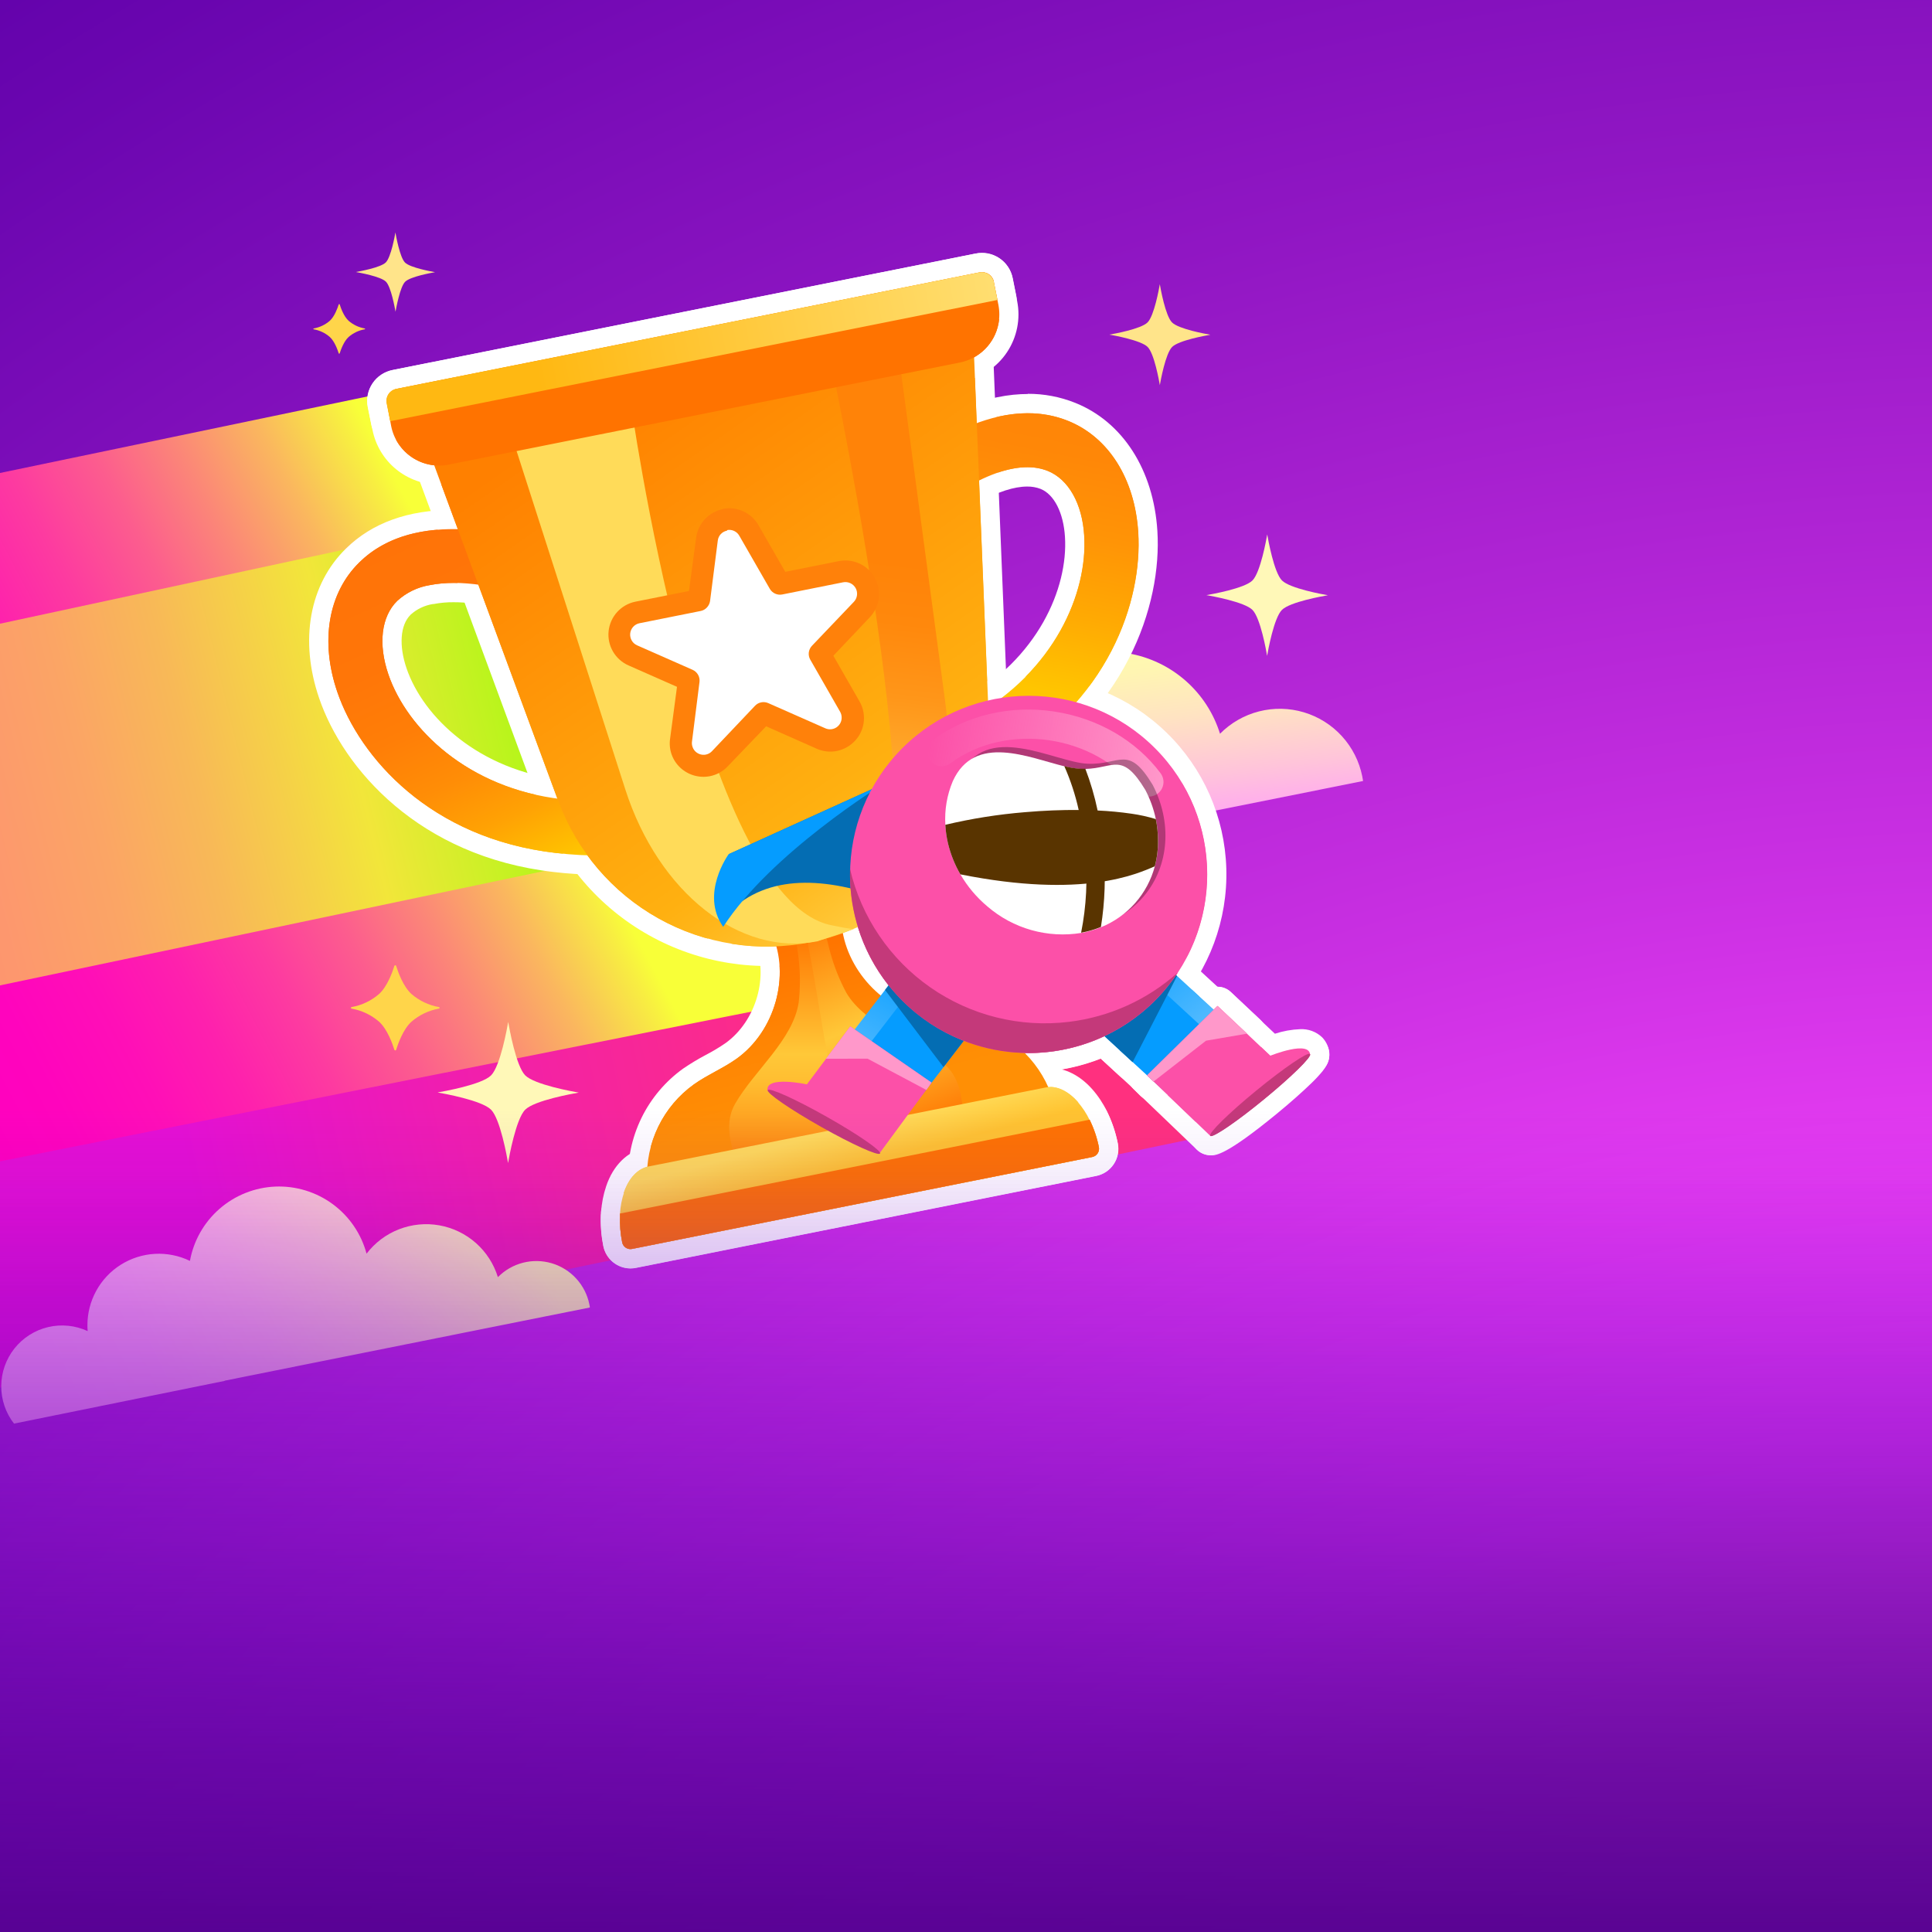 <svg width="158" height="158" viewBox="0 0 158 158" fill="none" xmlns="http://www.w3.org/2000/svg">
<rect x="0" y="0" width="158" height="158" fill="#333333" stroke="none"/>
<g clip-path="url(#clip0_3690_12149)">
<rect width="158" height="158" fill="white"/>
<path d="M375 0H0V812H375V0Z" fill="url(#paint0_radial_3690_12149)"/>
<path d="M111.473 63.871L65.066 73.169V51.71C66.506 50.554 68.204 49.764 70.016 49.409C71.828 49.054 73.699 49.144 75.469 49.671C77.238 50.198 78.853 51.147 80.175 52.436C81.497 53.724 82.487 55.315 83.059 57.07C84.119 55.673 85.543 54.595 87.175 53.954C88.808 53.314 90.585 53.135 92.312 53.439C94.039 53.742 95.649 54.516 96.965 55.675C98.281 56.833 99.253 58.332 99.773 60.007C100.65 59.12 101.751 58.488 102.96 58.179C104.168 57.87 105.438 57.896 106.632 58.253C107.827 58.61 108.903 59.285 109.743 60.207C110.584 61.128 111.158 62.261 111.405 63.483C111.428 63.614 111.454 63.74 111.473 63.871Z" fill="url(#paint1_linear_3690_12149)"/>
<path d="M-36 121V102.151L15.91 91.554L85.808 77.91L99.483 92.728L-36 121Z" fill="url(#paint2_linear_3690_12149)"/>
<path d="M77.066 79.618L-36 102.151V46.177L72.785 23.524L69.938 69.184L77.066 79.618Z" fill="url(#paint3_linear_3690_12149)"/>
<path d="M-36 88.154V58.753L74.03 35.078L73.215 65.195L-36 88.154Z" fill="url(#paint4_linear_3690_12149)"/>
<path d="M52.916 97.339C52.715 97.339 52.521 97.262 52.375 97.124C52.228 96.985 52.141 96.796 52.13 96.595C52.059 94.932 52.404 93.279 53.132 91.783C53.86 90.287 54.949 88.995 56.301 88.025C56.873 87.645 57.465 87.295 58.074 86.978C58.664 86.671 59.234 86.329 59.782 85.953C62.596 83.931 63.77 79.781 62.402 76.703C62.324 76.528 62.313 76.33 62.37 76.147C62.428 75.965 62.55 75.809 62.714 75.71C63.086 75.485 63.445 75.283 63.796 75.1C63.796 75.042 63.772 74.984 63.762 74.924C63.739 74.807 63.743 74.687 63.772 74.572C63.801 74.456 63.855 74.349 63.929 74.256C64.044 74.135 64.185 74.043 64.342 73.986C64.498 73.93 64.665 73.91 64.831 73.929H65.21H65.514C65.72 73.818 65.952 73.764 66.185 73.771H66.235C67.128 73.785 68.019 73.859 68.902 73.994C69.089 74.022 69.26 74.118 69.383 74.262C69.505 74.406 69.572 74.59 69.57 74.78C69.491 78.152 72.171 81.534 75.543 82.317C76.194 82.454 76.853 82.551 77.516 82.608C78.203 82.669 78.886 82.769 79.562 82.906C81.181 83.283 82.681 84.057 83.928 85.157C85.174 86.258 86.127 87.652 86.7 89.212C86.739 89.317 86.754 89.428 86.746 89.539C86.738 89.65 86.706 89.758 86.653 89.856C86.6 89.954 86.527 90.039 86.438 90.106C86.35 90.174 86.248 90.222 86.14 90.247L85.016 90.509L83.874 90.771C81.089 91.421 75.904 92.628 69.62 93.883C65.85 94.635 62.489 95.371 59.788 95.961C57.309 96.503 55.35 96.93 54.187 97.129L53.065 97.328C53.016 97.336 52.966 97.34 52.916 97.339V97.339Z" fill="url(#paint5_linear_3690_12149)"/>
<path d="M66.187 74.56H66.223C67.081 74.573 67.937 74.644 68.785 74.773C68.699 78.529 71.604 82.218 75.366 83.093C76.689 83.402 78.067 83.392 79.393 83.685C80.884 84.029 82.266 84.739 83.413 85.752C84.56 86.765 85.437 88.048 85.963 89.485L84.839 89.747C82.481 90.289 76.718 91.67 69.459 93.121C62.199 94.573 56.433 95.959 54.049 96.362L52.92 96.564C52.852 95.034 53.168 93.511 53.837 92.133C54.507 90.756 55.51 89.567 56.755 88.676C57.866 87.89 59.142 87.366 60.245 86.58C63.389 84.324 64.649 79.802 63.127 76.363C63.651 76.051 64.175 75.76 64.717 75.501C64.659 75.283 64.596 75.048 64.539 74.752C64.539 74.707 64.659 74.694 64.837 74.694C65.016 74.694 65.332 74.71 65.545 74.71C65.699 74.71 65.807 74.71 65.841 74.67C65.887 74.626 65.942 74.592 66.003 74.571C66.064 74.551 66.128 74.544 66.192 74.552M66.192 72.981C65.904 72.977 65.618 73.029 65.351 73.135H65.243C65.102 73.135 64.961 73.135 64.837 73.135C64.555 73.115 64.273 73.159 64.011 73.266C63.749 73.373 63.516 73.539 63.328 73.751C63.117 74.005 62.992 74.32 62.969 74.65C62.755 74.77 62.537 74.896 62.315 75.029C61.986 75.227 61.742 75.538 61.627 75.904C61.512 76.27 61.535 76.665 61.691 77.015C62.917 79.771 61.859 83.491 59.333 85.307C58.812 85.665 58.268 85.99 57.706 86.281C57.076 86.616 56.463 86.985 55.873 87.387C54.413 88.434 53.236 89.829 52.45 91.445C51.664 93.061 51.292 94.847 51.369 96.642C51.391 97.044 51.566 97.423 51.858 97.7C52.151 97.977 52.538 98.131 52.941 98.13C53.034 98.13 53.127 98.122 53.219 98.107L54.34 97.905C55.524 97.703 57.484 97.274 59.975 96.731C62.673 96.142 66.029 95.408 69.789 94.656C76.092 93.396 81.284 92.189 84.074 91.539L85.214 91.277L86.325 91.028C86.542 90.98 86.746 90.886 86.924 90.752C87.102 90.619 87.25 90.45 87.358 90.255C87.466 90.061 87.531 89.845 87.549 89.624C87.567 89.402 87.538 89.179 87.464 88.969C86.845 87.283 85.816 85.777 84.469 84.588C83.123 83.399 81.502 82.564 79.752 82.158C79.048 82.013 78.337 81.909 77.622 81.846C76.992 81.797 76.365 81.709 75.746 81.584C72.715 80.879 70.307 77.851 70.378 74.83C70.387 74.448 70.256 74.076 70.01 73.783C69.764 73.49 69.42 73.297 69.042 73.24C68.124 73.101 67.198 73.024 66.27 73.01L66.192 72.981Z" fill="white"/>
<path d="M48.775 70.746C47.637 70.74 46.5 70.67 45.369 70.534C34.749 69.308 28.763 62.399 26.861 56.856C25.336 52.402 26.075 48.143 28.86 45.426C30.846 43.474 33.612 42.487 37.083 42.487C40.617 42.487 44.204 43.521 46.59 44.389C51.725 46.259 60.999 56.963 59.189 64.498C58.665 66.68 57.093 69.475 52.377 70.421C51.19 70.646 49.983 70.755 48.775 70.746V70.746ZM33.033 49.712C31.959 50.778 31.765 52.722 32.509 54.915C33.95 59.106 38.692 63.727 46.03 64.579C46.949 64.689 47.875 64.747 48.801 64.752C50.347 64.752 52.993 64.54 53.326 63.125C53.692 61.582 52.584 58.671 50.499 55.74C48.167 52.447 45.597 50.417 44.515 50.026C41.704 48.999 39.142 48.454 37.104 48.454C36.502 48.45 35.901 48.504 35.309 48.617H35.278C34.439 48.755 33.659 49.136 33.033 49.712Z" fill="url(#paint6_linear_3690_12149)"/>
<path d="M37.067 43.272C40.473 43.272 43.923 44.259 46.304 45.127C51.09 46.869 60.087 57.285 58.407 64.314C57.899 66.485 56.346 68.825 52.212 69.65C51.077 69.866 49.924 69.969 48.769 69.959C47.657 69.954 46.546 69.885 45.442 69.752C35.189 68.568 29.415 61.93 27.589 56.601C26.164 52.454 26.84 48.48 29.394 45.986C31.456 43.961 34.238 43.272 37.067 43.272M48.803 65.54C51.203 65.54 53.674 65.086 54.093 63.308C54.512 61.529 53.383 58.451 51.143 55.288C48.858 52.061 46.165 49.787 44.785 49.289C41.84 48.213 39.233 47.673 37.106 47.673C36.452 47.669 35.8 47.728 35.157 47.851C34.159 48.011 33.23 48.46 32.485 49.143C31.175 50.426 30.913 52.679 31.767 55.168C33.289 59.601 38.262 64.468 45.943 65.359C46.892 65.471 47.847 65.531 48.803 65.537M37.07 41.697C33.381 41.697 30.428 42.761 28.293 44.862C25.294 47.796 24.476 52.373 26.103 57.109C28.076 62.873 34.28 70.043 45.264 71.311C46.428 71.451 47.598 71.523 48.769 71.528C50.028 71.537 51.285 71.423 52.521 71.188C57.629 70.169 59.374 67.08 59.937 64.67C60.432 62.603 60.587 58.175 56.06 51.833C53.286 47.94 49.581 44.655 46.844 43.657C44.397 42.769 40.716 41.708 37.07 41.708V41.697ZM33.57 50.277C34.083 49.813 34.72 49.508 35.403 49.399H35.461C36.002 49.295 36.553 49.245 37.104 49.25C39.05 49.25 41.518 49.774 44.245 50.772C44.992 51.034 47.436 52.781 49.859 56.203C52.073 59.331 52.812 61.893 52.563 62.949C52.442 63.473 51.232 63.973 48.801 63.973C47.905 63.968 47.01 63.911 46.121 63.805C39.121 62.993 34.612 58.631 33.25 54.665C32.613 52.802 32.726 51.128 33.567 50.287L33.57 50.277Z" fill="white"/>
<path d="M73.217 66.038C70.597 66.038 68.43 64.969 66.966 62.949C64.233 59.171 65.025 53.353 65.74 50.222C66.772 45.7 68.834 41.409 70.872 39.544C76.745 34.142 81.285 32.995 84.057 32.995C85.284 32.989 86.501 33.22 87.641 33.676C91.248 35.125 93.577 38.782 93.873 43.461C94.251 49.305 91.377 57.982 82.043 63.195C79.661 64.523 77.468 65.393 75.525 65.784C74.765 65.943 73.992 66.028 73.217 66.038V66.038ZM84.02 38.994C81.634 38.994 78.404 40.754 74.927 43.95C74.081 44.736 72.488 47.592 71.597 51.527C70.812 55.04 70.895 58.144 71.825 59.431C72.116 59.834 72.611 60.031 73.319 60.031C74.678 60.031 76.724 59.3 79.119 57.969C85.569 54.364 88.17 48.276 87.89 43.851C87.748 41.535 86.818 39.814 85.401 39.24C84.961 39.072 84.492 38.988 84.02 38.994V38.994Z" fill="url(#paint7_linear_3690_12149)"/>
<path d="M84.045 33.794C85.172 33.787 86.289 33.999 87.335 34.417C90.652 35.751 92.803 39.154 93.078 43.523C93.439 49.14 90.66 57.489 81.648 62.525C79.191 63.892 77.113 64.675 75.361 65.024C74.651 65.171 73.929 65.247 73.204 65.252C70.383 65.252 68.651 63.942 67.593 62.488C63.354 56.627 67.64 43.56 71.391 40.123C74.189 37.55 79.122 33.794 84.048 33.794M73.307 60.816C75.245 60.816 77.813 59.593 79.492 58.655C86.24 54.883 88.96 48.477 88.661 43.801C88.504 41.181 87.375 39.196 85.682 38.512C85.149 38.304 84.581 38.201 84.008 38.208C81.436 38.208 78.043 40.008 74.383 43.374C73.307 44.362 71.69 47.495 70.818 51.354C69.966 55.134 70.103 58.406 71.177 59.892C71.656 60.557 72.416 60.816 73.307 60.816ZM84.048 32.222C81.134 32.222 76.39 33.393 70.328 38.965C68.185 40.93 66.029 45.383 64.963 50.047C63.228 57.644 65.067 61.681 66.32 63.407C67.936 65.642 70.317 66.813 73.204 66.813C74.033 66.806 74.858 66.719 75.67 66.551C77.692 66.148 79.961 65.241 82.415 63.882C92.069 58.487 95.04 49.473 94.65 43.406C94.333 38.428 91.82 34.498 87.925 32.942C86.692 32.45 85.375 32.2 84.048 32.206V32.222ZM73.307 59.245C72.646 59.245 72.5 59.04 72.453 58.983C71.813 58.1 71.509 55.446 72.35 51.71C73.278 47.621 74.863 45.074 75.444 44.543C78.73 41.522 81.85 39.79 84.008 39.79C84.38 39.785 84.75 39.85 85.098 39.982C86.209 40.43 86.974 41.933 87.094 43.911C87.356 48.103 84.875 53.866 78.711 57.298C76.479 58.545 74.504 59.26 73.293 59.26L73.307 59.245Z" fill="white"/>
<path d="M62.705 78.209C58.831 78.209 55.049 77.02 51.871 74.803C48.694 72.586 46.272 69.449 44.933 65.813L34.632 37.936C34.499 37.584 34.447 37.208 34.477 36.833C34.522 36.268 34.752 35.733 35.13 35.311C35.509 34.888 36.016 34.602 36.573 34.496L77.331 26.354C77.499 26.32 77.671 26.303 77.842 26.304C78.043 26.305 78.243 26.328 78.439 26.372C78.803 26.46 79.144 26.625 79.438 26.857C79.733 27.087 79.974 27.38 80.142 27.714C80.312 28.048 80.407 28.416 80.42 28.79L81.622 58.483C81.729 61.034 81.319 63.58 80.416 65.969C79.513 68.357 78.137 70.538 76.369 72.381C74.602 74.224 72.48 75.69 70.131 76.692C67.783 77.693 65.256 78.21 62.703 78.209H62.705Z" fill="url(#paint8_linear_3690_12149)"/>
<path d="M77.844 27.09C77.984 27.09 78.123 27.106 78.258 27.137C78.512 27.198 78.75 27.313 78.954 27.475C79.159 27.636 79.327 27.84 79.445 28.073C79.563 28.305 79.629 28.559 79.639 28.819L80.841 58.514C81.019 62.836 79.648 67.08 76.975 70.481C74.301 73.881 70.501 76.216 66.26 77.064C62.018 77.911 57.612 77.216 53.837 75.104C50.062 72.992 47.166 69.602 45.669 65.543L35.368 37.663C35.276 37.419 35.239 37.157 35.26 36.896C35.291 36.502 35.451 36.13 35.715 35.836C35.978 35.542 36.331 35.343 36.72 35.269L77.496 27.124C77.613 27.101 77.733 27.09 77.852 27.09M77.852 25.518C77.627 25.518 77.403 25.54 77.182 25.584L36.429 33.726C35.948 33.818 35.493 34.013 35.095 34.299C34.697 34.584 34.367 34.953 34.126 35.379C33.884 35.806 33.739 36.281 33.702 36.77C33.663 37.261 33.732 37.755 33.903 38.216L44.202 66.088C45.826 70.5 48.973 74.187 53.075 76.484C57.178 78.782 61.966 79.538 66.576 78.616C71.187 77.695 75.317 75.157 78.222 71.46C81.126 67.762 82.615 63.149 82.418 58.451L81.216 28.756C81.198 28.27 81.075 27.794 80.855 27.36C80.632 26.925 80.319 26.542 79.935 26.239C79.55 25.936 79.103 25.721 78.625 25.61C78.368 25.547 78.104 25.517 77.839 25.518H77.852Z" fill="white"/>
<path d="M35.938 38.848C35.626 38.847 35.314 38.817 35.008 38.756C34.079 38.572 33.226 38.118 32.556 37.449C31.886 36.78 31.429 35.928 31.244 34.999L30.869 33.136C30.779 32.673 30.875 32.192 31.138 31.8C31.4 31.407 31.808 31.134 32.27 31.041L79.95 21.515C80.066 21.492 80.185 21.481 80.304 21.481C80.419 21.481 80.534 21.492 80.647 21.513C80.877 21.558 81.095 21.646 81.291 21.775C81.487 21.904 81.654 22.072 81.784 22.267C81.912 22.463 82.001 22.682 82.046 22.912L82.418 24.777C82.541 25.393 82.543 26.027 82.421 26.644C82.299 27.26 82.057 27.846 81.709 28.369C81.361 28.892 80.912 29.341 80.39 29.691C79.868 30.041 79.282 30.284 78.666 30.407L36.866 38.758C36.56 38.818 36.249 38.848 35.938 38.848V38.848Z" fill="#FF7300"/>
<path d="M80.3 22.259C80.364 22.259 80.428 22.265 80.491 22.278C80.619 22.302 80.741 22.352 80.85 22.424C80.96 22.498 81.055 22.592 81.128 22.702C81.2 22.811 81.25 22.933 81.275 23.061L81.649 24.929C81.752 25.448 81.752 25.982 81.649 26.501C81.495 27.277 81.113 27.99 80.554 28.549C79.994 29.109 79.281 29.49 78.505 29.645L36.707 37.996C36.448 38.047 36.185 38.072 35.921 38.072C35.657 38.074 35.394 38.048 35.135 37.996C34.359 37.842 33.647 37.461 33.087 36.901C32.528 36.341 32.146 35.629 31.992 34.853L31.648 32.979C31.623 32.851 31.623 32.718 31.648 32.59C31.674 32.461 31.725 32.339 31.798 32.23C31.946 32.01 32.175 31.857 32.434 31.803L80.114 22.278C80.18 22.265 80.246 22.259 80.313 22.259M80.313 20.688C80.137 20.686 79.962 20.703 79.789 20.737L32.11 30.263C31.442 30.396 30.854 30.789 30.474 31.355C30.095 31.921 29.956 32.615 30.087 33.283L30.462 35.154C30.712 36.418 31.395 37.556 32.391 38.373C33.388 39.19 34.638 39.636 35.927 39.634C36.292 39.633 36.657 39.597 37.016 39.526L78.815 31.174C80.262 30.884 81.535 30.032 82.354 28.804C83.173 27.576 83.472 26.073 83.184 24.625L82.812 22.762C82.698 22.179 82.383 21.654 81.924 21.277C81.465 20.9 80.889 20.695 80.295 20.695L80.313 20.688Z" fill="white"/>
<path d="M31.918 35.232C31.736 35.232 31.56 35.169 31.42 35.054C31.279 34.939 31.183 34.779 31.148 34.601L30.87 33.136C30.778 32.672 30.875 32.191 31.138 31.798C31.401 31.405 31.81 31.132 32.274 31.041L79.953 21.515C80.073 21.491 80.195 21.478 80.318 21.479C80.427 21.478 80.537 21.487 80.645 21.507C80.878 21.551 81.099 21.64 81.297 21.769C81.496 21.898 81.665 22.067 81.795 22.265C81.925 22.462 82.014 22.682 82.057 22.914L82.35 24.379C82.371 24.48 82.371 24.584 82.351 24.686C82.331 24.787 82.291 24.883 82.233 24.969C82.176 25.055 82.102 25.129 82.016 25.186C81.93 25.244 81.834 25.283 81.732 25.303L32.08 35.232C32.026 35.238 31.972 35.238 31.918 35.232V35.232Z" fill="url(#paint9_linear_3690_12149)"/>
<path d="M80.305 22.259C80.366 22.259 80.428 22.265 80.488 22.275C80.618 22.298 80.742 22.348 80.852 22.422C80.962 22.495 81.057 22.589 81.13 22.699C81.204 22.808 81.255 22.931 81.279 23.061L81.573 24.53L31.915 34.446L31.622 32.979C31.596 32.85 31.596 32.718 31.621 32.589C31.647 32.46 31.698 32.337 31.77 32.228C31.843 32.118 31.937 32.025 32.047 31.952C32.156 31.879 32.279 31.828 32.408 31.803L80.087 22.277C80.156 22.263 80.227 22.256 80.297 22.256M80.297 20.685C80.121 20.684 79.945 20.701 79.773 20.737L32.093 30.262C31.426 30.396 30.838 30.788 30.459 31.354C30.08 31.92 29.941 32.612 30.071 33.281L30.367 34.755C30.439 35.113 30.632 35.434 30.915 35.664C31.197 35.895 31.551 36.02 31.915 36.018C32.019 36.019 32.123 36.009 32.224 35.989L81.882 26.063C82.084 26.023 82.277 25.943 82.448 25.828C82.62 25.713 82.767 25.566 82.882 25.394C82.997 25.222 83.076 25.029 83.116 24.827C83.156 24.624 83.156 24.416 83.116 24.213L82.822 22.746C82.756 22.413 82.624 22.096 82.435 21.814C82.245 21.53 82 21.288 81.714 21.101C81.431 20.914 81.113 20.785 80.779 20.721C80.623 20.693 80.464 20.679 80.305 20.68L80.297 20.685Z" fill="white"/>
<path d="M51.56 102.937C51.22 102.936 50.89 102.818 50.627 102.602C50.363 102.387 50.182 102.087 50.114 101.753C49.958 100.978 49.895 100.186 49.925 99.395C49.925 99.317 49.925 99.246 49.925 99.173C49.964 98.513 50.091 97.861 50.303 97.234C50.798 95.812 51.733 94.876 52.873 94.638L85.355 88.151C85.533 88.115 85.713 88.096 85.895 88.096C86.874 88.096 87.878 88.62 88.721 89.558C89.162 90.06 89.533 90.619 89.824 91.219C90.202 91.991 90.478 92.809 90.644 93.653C90.719 94.036 90.639 94.434 90.423 94.759C90.206 95.084 89.869 95.309 89.486 95.387L51.851 102.906C51.755 102.927 51.658 102.937 51.56 102.937V102.937Z" fill="url(#paint10_linear_3690_12149)"/>
<path d="M85.876 88.885C86.628 88.885 87.419 89.304 88.119 90.085C88.51 90.534 88.841 91.034 89.101 91.57C89.448 92.281 89.701 93.034 89.853 93.81C89.888 93.989 89.851 94.175 89.75 94.327C89.649 94.478 89.492 94.584 89.313 94.62L51.678 102.138C51.633 102.148 51.587 102.152 51.541 102.152C51.383 102.152 51.229 102.097 51.106 101.996C50.983 101.895 50.899 101.755 50.868 101.599C50.725 100.885 50.665 100.157 50.69 99.43C50.69 99.367 50.69 99.306 50.69 99.244C50.724 98.648 50.838 98.059 51.028 97.494C51.429 96.333 52.144 95.584 53.006 95.398L85.499 88.938C85.626 88.911 85.756 88.898 85.886 88.898M85.886 87.326C85.653 87.326 85.421 87.35 85.192 87.397L52.723 93.884C51.303 94.167 50.153 95.298 49.579 96.991C49.343 97.685 49.202 98.407 49.16 99.139C49.16 99.215 49.16 99.291 49.145 99.367C49.112 100.222 49.181 101.079 49.349 101.918C49.453 102.43 49.73 102.891 50.133 103.222C50.537 103.553 51.043 103.735 51.565 103.737C51.714 103.738 51.862 103.723 52.008 103.692L89.646 96.173C89.937 96.115 90.214 96.001 90.461 95.836C90.707 95.671 90.919 95.459 91.084 95.212C91.249 94.965 91.363 94.688 91.421 94.396C91.478 94.105 91.478 93.805 91.419 93.514C91.239 92.606 90.941 91.725 90.531 90.894C90.21 90.23 89.799 89.613 89.311 89.061C88.318 87.95 87.105 87.337 85.905 87.337L85.886 87.326Z" fill="white"/>
<path d="M51.56 102.937C51.22 102.936 50.89 102.818 50.627 102.602C50.363 102.386 50.182 102.087 50.114 101.753C49.958 100.977 49.895 100.186 49.925 99.395C49.925 99.317 49.925 99.246 49.925 99.172C49.94 99.003 50.01 98.843 50.123 98.717C50.236 98.59 50.388 98.504 50.554 98.47L88.952 90.797C89.122 90.763 89.298 90.786 89.453 90.862C89.609 90.938 89.734 91.064 89.811 91.219C90.189 91.991 90.465 92.809 90.631 93.653C90.706 94.036 90.626 94.433 90.409 94.758C90.193 95.083 89.856 95.309 89.473 95.387L51.838 102.906C51.747 102.926 51.654 102.936 51.56 102.937Z" fill="#FF7300"/>
<path d="M89.113 91.57C89.46 92.281 89.713 93.034 89.865 93.81C89.9 93.989 89.863 94.175 89.762 94.326C89.661 94.478 89.504 94.584 89.325 94.62L51.69 102.138C51.645 102.148 51.599 102.152 51.553 102.151C51.395 102.151 51.241 102.096 51.118 101.995C50.995 101.895 50.911 101.754 50.88 101.599C50.737 100.885 50.677 100.157 50.702 99.429C50.702 99.367 50.702 99.306 50.702 99.243L89.1 91.57M89.1 89.998C88.996 89.999 88.892 90.009 88.791 90.03L50.406 97.7C50.072 97.767 49.769 97.94 49.543 98.194C49.316 98.448 49.178 98.768 49.148 99.107C49.148 99.191 49.148 99.272 49.133 99.353C49.1 100.209 49.169 101.065 49.337 101.905C49.441 102.417 49.718 102.877 50.122 103.209C50.526 103.54 51.031 103.722 51.553 103.723C51.702 103.724 51.851 103.709 51.996 103.679L89.634 96.16C89.925 96.102 90.202 95.987 90.449 95.822C90.696 95.657 90.908 95.445 91.072 95.198C91.237 94.951 91.351 94.674 91.409 94.383C91.467 94.092 91.466 93.792 91.408 93.501C91.228 92.593 90.929 91.712 90.52 90.881C90.389 90.619 90.189 90.399 89.94 90.245C89.692 90.091 89.405 90.009 89.113 90.009L89.1 89.998Z" fill="white"/>
<path d="M86.734 81.956C86.451 81.956 86.163 81.841 85.686 81.545C80.677 78.341 72.291 72.978 65.907 72.978C63.504 72.978 61.61 73.707 60.117 75.203C60.039 75.284 59.945 75.349 59.841 75.394C59.737 75.439 59.625 75.463 59.512 75.465C59.398 75.466 59.284 75.443 59.179 75.398C59.074 75.353 58.98 75.286 58.901 75.203C58.574 74.841 58.605 74.398 58.789 72.583C58.88 71.84 58.932 71.092 58.946 70.343C58.882 70.256 58.835 70.157 58.81 70.052C58.767 69.875 58.788 69.688 58.868 69.524C58.949 69.36 59.084 69.229 59.25 69.154L71.874 63.424C71.977 63.378 72.087 63.354 72.199 63.353C72.307 63.353 72.413 63.376 72.512 63.418C72.611 63.461 72.7 63.524 72.773 63.602C72.812 63.642 76.58 67.663 80.247 71.75C87.991 80.379 87.797 80.827 87.528 81.443C87.46 81.6 87.348 81.734 87.205 81.827C87.062 81.921 86.894 81.969 86.723 81.967L86.734 81.956Z" fill="#046DB3"/>
<path d="M72.219 64.128C72.219 64.128 88.199 81.17 86.743 81.17C86.519 81.121 86.31 81.022 86.13 80.882C80.657 77.382 72.473 72.192 65.926 72.192C63.516 72.192 61.329 72.897 59.579 74.647C59.573 74.654 59.566 74.661 59.558 74.666C59.55 74.671 59.541 74.674 59.531 74.675C59.207 74.675 60.095 69.858 59.597 69.858L72.222 64.128M72.222 62.556C71.998 62.556 71.776 62.603 71.572 62.695L58.947 68.427C58.615 68.578 58.346 68.839 58.185 69.167C58.025 69.494 57.983 69.867 58.067 70.222C58.094 70.336 58.134 70.447 58.185 70.552C58.185 71.018 58.088 71.917 58.028 72.493C57.839 74.377 57.766 75.082 58.342 75.715C58.493 75.881 58.677 76.013 58.883 76.104C59.088 76.194 59.31 76.24 59.534 76.239C59.75 76.239 59.964 76.195 60.164 76.111C60.363 76.027 60.543 75.904 60.695 75.749C62.033 74.408 63.747 73.756 65.934 73.756C72.088 73.756 80.343 79.04 85.291 82.199C85.717 82.511 86.224 82.693 86.751 82.723C87.074 82.725 87.391 82.631 87.663 82.455C87.934 82.278 88.148 82.027 88.278 81.73C88.736 80.667 88.194 79.773 85.944 77.041C84.734 75.574 83.023 73.606 80.859 71.194C77.191 67.102 73.413 63.072 73.374 63.033C73.227 62.877 73.049 62.752 72.852 62.667C72.654 62.582 72.442 62.538 72.227 62.538L72.222 62.556Z" fill="white"/>
<path d="M59.152 76.585C59.026 76.586 58.901 76.556 58.789 76.498C58.677 76.44 58.58 76.356 58.507 76.253C56.296 73.109 58.85 69.546 58.961 69.397C59.041 69.285 59.148 69.195 59.272 69.135L71.897 63.406C71.999 63.358 72.11 63.334 72.222 63.335C72.393 63.335 72.559 63.391 72.695 63.493C72.832 63.596 72.931 63.741 72.978 63.906C73.024 64.07 73.016 64.245 72.955 64.404C72.893 64.564 72.781 64.699 72.636 64.789C72.544 64.844 63.553 70.429 59.799 76.219C59.729 76.326 59.634 76.415 59.523 76.478C59.411 76.54 59.285 76.575 59.157 76.578L59.152 76.585Z" fill="#059CFF"/>
<path d="M72.214 64.129C72.214 64.129 63.029 69.787 59.144 75.799C57.231 73.091 59.589 69.858 59.589 69.858L72.214 64.129ZM72.214 62.557C72.113 62.556 72.013 62.566 71.915 62.586C71.783 62.611 71.656 62.653 71.535 62.711L58.939 68.428C58.692 68.54 58.478 68.714 58.319 68.933C58.195 69.101 55.324 73.125 57.857 76.706C58.003 76.912 58.196 77.08 58.419 77.196C58.643 77.311 58.892 77.372 59.144 77.371H59.175C59.432 77.366 59.683 77.298 59.908 77.172C60.132 77.047 60.322 76.869 60.461 76.654C64.022 71.152 72.512 65.795 73.018 65.48C73.102 65.43 73.181 65.373 73.254 65.307C73.314 65.254 73.371 65.196 73.424 65.135C73.608 64.914 73.728 64.646 73.771 64.362C73.814 64.078 73.777 63.787 73.666 63.522C73.555 63.256 73.374 63.026 73.141 62.857C72.908 62.688 72.634 62.586 72.347 62.562C72.303 62.559 72.258 62.559 72.214 62.562V62.557Z" fill="white"/>
<path d="M97.358 91.999C97.164 91.998 96.978 91.924 96.835 91.793L85.643 81.494C85.561 81.418 85.496 81.326 85.452 81.222C85.409 81.119 85.388 81.008 85.391 80.896C85.394 80.784 85.421 80.675 85.47 80.574C85.519 80.473 85.588 80.384 85.674 80.313L91.613 75.398C91.755 75.281 91.933 75.217 92.116 75.217C92.31 75.22 92.496 75.294 92.64 75.424L104.18 86.055C104.738 85.754 105.49 85.4 106.014 85.4C106.249 85.389 106.48 85.462 106.665 85.606C106.851 85.75 106.979 85.956 107.025 86.186C107.056 86.349 107.034 86.518 106.963 86.668C106.892 86.819 106.776 86.942 106.63 87.022L97.723 91.91C97.61 91.969 97.485 91.999 97.358 91.999V91.999Z" fill="#059CFF"/>
<path d="M92.112 76.003L104.077 87.006C104.077 87.006 105.455 86.168 106.023 86.168C106.154 86.168 106.241 86.213 106.262 86.317L97.354 91.206L86.163 80.91L92.104 75.996M92.104 74.424C91.743 74.429 91.394 74.558 91.117 74.79L85.178 79.703C85.007 79.846 84.868 80.023 84.77 80.224C84.673 80.425 84.62 80.644 84.614 80.867C84.608 81.09 84.65 81.312 84.736 81.518C84.822 81.723 84.951 81.908 85.115 82.06L96.306 92.359C96.597 92.626 96.978 92.773 97.373 92.772C97.637 92.773 97.896 92.706 98.127 92.579L107.034 87.69C107.325 87.53 107.558 87.282 107.699 86.982C107.84 86.682 107.882 86.345 107.82 86.019C107.74 85.609 107.517 85.24 107.191 84.979C106.865 84.718 106.457 84.58 106.039 84.591C105.442 84.635 104.86 84.803 104.331 85.084L93.192 74.835C92.901 74.567 92.52 74.418 92.125 74.418L92.104 74.424Z" fill="white"/>
<g opacity="0.5">
<path d="M102.766 88.882C102.572 88.879 102.385 88.806 102.242 88.675L90.277 77.672C90.195 77.596 90.129 77.504 90.085 77.4C90.042 77.297 90.021 77.185 90.024 77.073C90.027 76.961 90.054 76.851 90.103 76.75C90.152 76.649 90.222 76.56 90.309 76.488L91.618 75.406C91.76 75.289 91.938 75.225 92.121 75.226C92.316 75.229 92.502 75.302 92.645 75.433L104.61 86.436C104.692 86.511 104.758 86.604 104.802 86.708C104.845 86.811 104.866 86.922 104.863 87.035C104.86 87.147 104.833 87.257 104.784 87.358C104.735 87.459 104.665 87.548 104.578 87.62L103.269 88.702C103.127 88.819 102.949 88.883 102.766 88.882V88.882Z" fill="url(#paint11_linear_3690_12149)"/>
<path d="M92.111 76.003L104.075 87.006L102.765 88.088L90.801 77.085L92.111 76.001M92.111 74.429C91.747 74.431 91.395 74.558 91.115 74.79L89.805 75.872C89.634 76.016 89.496 76.194 89.398 76.394C89.302 76.595 89.248 76.815 89.243 77.038C89.237 77.261 89.279 77.482 89.365 77.688C89.452 77.894 89.581 78.079 89.745 78.23L101.709 89.233C101.989 89.491 102.353 89.638 102.733 89.648C103.113 89.659 103.483 89.531 103.776 89.288L105.086 88.206C105.258 88.063 105.396 87.885 105.494 87.685C105.591 87.484 105.644 87.265 105.65 87.041C105.656 86.819 105.614 86.597 105.528 86.391C105.442 86.185 105.313 86 105.149 85.849L93.185 74.846C92.894 74.578 92.514 74.429 92.118 74.429H92.111Z" fill="white"/>
</g>
<path d="M92.624 87.643C92.43 87.641 92.244 87.567 92.101 87.436L85.643 81.494C85.561 81.418 85.496 81.326 85.452 81.222C85.409 81.119 85.388 81.008 85.391 80.896C85.394 80.784 85.421 80.675 85.47 80.574C85.519 80.473 85.588 80.384 85.674 80.313L91.613 75.398C91.755 75.281 91.933 75.217 92.116 75.217C92.31 75.22 92.496 75.294 92.64 75.424L96.787 79.244C96.914 79.361 96.998 79.516 97.028 79.685C97.058 79.854 97.031 80.029 96.952 80.182L93.324 87.221C93.269 87.328 93.189 87.422 93.092 87.493C92.995 87.565 92.882 87.614 92.763 87.635C92.717 87.641 92.671 87.644 92.624 87.643V87.643Z" fill="#046DB3"/>
<path d="M92.112 76.004L96.259 79.821L92.628 86.857L86.171 80.918L92.112 76.004ZM92.112 74.432C91.749 74.433 91.397 74.56 91.117 74.791L85.178 79.703C85.007 79.846 84.868 80.024 84.77 80.224C84.673 80.425 84.62 80.644 84.614 80.868C84.608 81.091 84.65 81.312 84.736 81.518C84.822 81.724 84.951 81.909 85.115 82.061L91.573 88.002C91.863 88.269 92.242 88.416 92.636 88.416C92.724 88.415 92.812 88.407 92.898 88.392C93.136 88.35 93.361 88.253 93.555 88.11C93.75 87.966 93.909 87.78 94.019 87.565L97.666 80.554C97.824 80.248 97.877 79.898 97.817 79.559C97.757 79.219 97.587 78.909 97.333 78.676L93.186 74.862C92.896 74.594 92.515 74.445 92.12 74.445L92.112 74.432Z" fill="white"/>
<path d="M98.975 93.679C98.772 93.68 98.577 93.602 98.43 93.462L93.261 88.505C93.186 88.432 93.126 88.344 93.085 88.247C93.044 88.151 93.023 88.047 93.023 87.942C93.023 87.837 93.044 87.733 93.085 87.636C93.126 87.539 93.186 87.452 93.261 87.379L99.025 81.709C99.171 81.564 99.369 81.482 99.575 81.481C99.776 81.481 99.969 81.558 100.115 81.696L104.073 85.432C104.799 85.16 105.562 84.998 106.336 84.953C106.561 84.938 106.786 84.969 106.999 85.043C107.211 85.117 107.407 85.233 107.573 85.385C107.693 85.507 107.786 85.652 107.848 85.811C107.91 85.971 107.938 86.141 107.932 86.312C107.93 86.427 107.903 86.541 107.853 86.645C107.803 86.748 107.731 86.84 107.641 86.912L99.478 93.506C99.335 93.62 99.158 93.682 98.975 93.679V93.679Z" fill="#FC50A8"/>
<path d="M99.57 82.267L103.885 86.338C103.885 86.338 105.365 85.739 106.332 85.739C106.8 85.739 107.146 85.88 107.141 86.302L98.978 92.893L93.806 87.936L99.57 82.267ZM99.57 80.696C99.157 80.696 98.761 80.859 98.467 81.149L92.704 86.818C92.554 86.966 92.435 87.142 92.354 87.336C92.274 87.53 92.233 87.739 92.234 87.949C92.236 88.159 92.28 88.367 92.363 88.56C92.446 88.754 92.567 88.928 92.719 89.073L97.888 94.028C98.164 94.293 98.527 94.448 98.91 94.465C99.292 94.481 99.668 94.357 99.966 94.117L108.126 87.525C108.306 87.38 108.452 87.196 108.553 86.988C108.654 86.78 108.708 86.552 108.71 86.32C108.717 86.046 108.668 85.773 108.568 85.517C108.468 85.262 108.317 85.029 108.126 84.832C107.887 84.605 107.605 84.429 107.296 84.314C106.987 84.2 106.658 84.15 106.329 84.167C105.627 84.194 104.932 84.319 104.264 84.539L100.647 81.133C100.355 80.857 99.969 80.704 99.567 80.703L99.57 80.696Z" fill="white"/>
<path d="M94.327 89.244C94.224 89.244 94.121 89.223 94.025 89.183C93.929 89.143 93.842 89.085 93.769 89.011L93.246 88.487C93.098 88.34 93.016 88.14 93.016 87.931C93.016 87.723 93.098 87.523 93.246 87.376L99.009 81.707C99.155 81.562 99.353 81.48 99.559 81.479C99.76 81.479 99.953 81.556 100.099 81.694L102.506 83.96C102.613 84.06 102.689 84.188 102.727 84.328C102.765 84.469 102.762 84.618 102.721 84.758C102.679 84.898 102.599 85.023 102.49 85.12C102.38 85.217 102.247 85.281 102.103 85.306L98.943 85.849L94.794 89.076C94.66 89.181 94.497 89.24 94.327 89.244V89.244Z" fill="#FF98CA"/>
<path d="M99.57 82.267L101.98 84.533L98.627 85.112L94.322 88.458L93.798 87.934L99.562 82.265M99.562 80.693C99.149 80.693 98.753 80.856 98.459 81.146L92.695 86.815C92.548 86.96 92.431 87.133 92.351 87.323C92.27 87.513 92.228 87.718 92.227 87.924C92.225 88.131 92.264 88.335 92.342 88.527C92.42 88.718 92.535 88.892 92.68 89.039L93.204 89.563C93.475 89.841 93.839 90.008 94.225 90.033C94.612 90.058 94.995 89.939 95.299 89.7L99.292 86.593L102.258 86.084C102.546 86.035 102.815 85.906 103.034 85.712C103.253 85.518 103.413 85.267 103.497 84.987C103.581 84.707 103.586 84.409 103.51 84.127C103.434 83.844 103.28 83.589 103.067 83.389L100.657 81.123C100.365 80.848 99.98 80.696 99.58 80.695L99.562 80.693Z" fill="white"/>
<path d="M99.039 93.7C98.912 93.701 98.788 93.674 98.673 93.621C98.558 93.568 98.457 93.49 98.376 93.394C97.794 92.684 98.583 91.913 99.424 91.096C100.152 90.381 101.163 89.487 102.272 88.581C104.037 87.135 106.306 85.411 107.087 85.411C107.213 85.409 107.339 85.436 107.454 85.489C107.569 85.542 107.671 85.62 107.752 85.718C108.331 86.425 107.545 87.198 106.704 88.013C105.976 88.73 104.965 89.621 103.857 90.528C102.091 91.976 99.82 93.7 99.039 93.7Z" fill="#C4397A"/>
<path d="M107.078 86.195C107.088 86.194 107.099 86.195 107.109 86.199C107.119 86.202 107.128 86.208 107.135 86.215C107.3 86.417 105.61 88.075 103.357 89.92C101.262 91.641 99.412 92.914 99.04 92.914C99.011 92.914 98.993 92.914 98.983 92.893C98.817 92.691 100.507 91.033 102.76 89.189C104.856 87.47 106.706 86.197 107.078 86.195M107.078 84.623C106.679 84.623 105.852 84.623 101.762 87.973C100.638 88.893 99.609 89.807 98.865 90.535C98.544 90.842 98.242 91.166 97.958 91.507C97.002 92.702 97.505 93.572 97.764 93.891C97.92 94.079 98.115 94.229 98.335 94.332C98.556 94.435 98.797 94.487 99.04 94.486C99.436 94.486 100.264 94.486 104.353 91.135C105.477 90.216 106.506 89.302 107.253 88.576C107.573 88.27 107.875 87.945 108.157 87.604C109.116 86.409 108.613 85.54 108.351 85.22C108.197 85.032 108.002 84.88 107.782 84.777C107.562 84.674 107.321 84.621 107.078 84.623V84.623Z" fill="white"/>
<path d="M73.248 93.16C73.159 93.162 73.07 93.147 72.986 93.119L63.38 89.828C63.224 89.773 63.089 89.67 62.995 89.534C62.901 89.398 62.852 89.236 62.856 89.071C62.856 88.589 63.217 88.099 63.993 88.099C64.555 88.14 65.108 88.259 65.638 88.453L75.189 76.012C75.263 75.916 75.357 75.839 75.466 75.786C75.574 75.733 75.692 75.705 75.813 75.705C75.949 75.704 76.083 75.74 76.201 75.807L82.894 79.629C82.992 79.685 83.076 79.76 83.142 79.85C83.208 79.941 83.254 80.044 83.277 80.153C83.299 80.263 83.297 80.377 83.272 80.486C83.247 80.596 83.198 80.698 83.13 80.787L73.872 92.867C73.797 92.96 73.702 93.035 73.594 93.086C73.486 93.137 73.368 93.162 73.248 93.16V93.16Z" fill="#059CFF"/>
<path d="M75.81 76.491L82.503 80.311L73.243 92.375L63.639 89.084C63.639 88.94 63.78 88.885 63.989 88.885C64.629 88.885 65.907 89.388 65.907 89.388L75.81 76.491M75.81 74.919C75.569 74.919 75.331 74.974 75.115 75.08C74.899 75.187 74.71 75.341 74.563 75.532L65.344 87.541C64.904 87.407 64.449 87.331 63.989 87.313C62.745 87.313 62.08 88.191 62.067 89.058C62.061 89.39 62.16 89.716 62.351 89.988C62.542 90.26 62.813 90.464 63.128 90.572L72.732 93.863C73.043 93.97 73.38 93.978 73.695 93.884C74.01 93.79 74.288 93.599 74.49 93.339L83.75 81.288C83.887 81.11 83.984 80.904 84.035 80.685C84.086 80.467 84.089 80.239 84.045 80.019C84 79.799 83.909 79.591 83.778 79.409C83.646 79.227 83.477 79.075 83.281 78.964L76.588 75.144C76.349 75.007 76.078 74.935 75.802 74.938L75.81 74.919Z" fill="white"/>
<g opacity="0.5">
<path d="M67.382 91.015C67.246 91.016 67.112 90.98 66.994 90.913L65.517 90.07C65.419 90.014 65.335 89.938 65.269 89.847C65.204 89.756 65.159 89.652 65.136 89.542C65.114 89.432 65.116 89.319 65.141 89.21C65.167 89.101 65.215 88.998 65.284 88.909L75.186 76.012C75.26 75.917 75.354 75.839 75.462 75.786C75.57 75.733 75.689 75.706 75.81 75.706C75.946 75.705 76.079 75.74 76.197 75.808L77.672 76.649C77.77 76.704 77.854 76.779 77.92 76.869C77.986 76.96 78.032 77.063 78.055 77.173C78.077 77.283 78.075 77.396 78.05 77.505C78.025 77.615 77.976 77.718 77.908 77.807L68.005 90.704C67.933 90.8 67.838 90.878 67.73 90.933C67.622 90.987 67.503 91.015 67.382 91.015V91.015Z" fill="url(#paint12_linear_3690_12149)"/>
<path d="M75.81 76.491L77.285 77.332L67.382 90.229L65.907 89.388L75.81 76.491ZM75.81 74.919C75.569 74.919 75.331 74.974 75.115 75.081C74.899 75.187 74.71 75.342 74.563 75.532L64.657 88.43C64.521 88.608 64.424 88.813 64.373 89.032C64.322 89.251 64.319 89.478 64.363 89.698C64.407 89.918 64.499 90.126 64.63 90.308C64.762 90.49 64.931 90.642 65.126 90.753L66.601 91.594C66.84 91.732 67.112 91.803 67.387 91.801C67.628 91.801 67.866 91.746 68.082 91.64C68.298 91.534 68.487 91.379 68.634 91.188L78.537 78.288C78.673 78.11 78.77 77.905 78.82 77.687C78.871 77.468 78.874 77.241 78.83 77.021C78.785 76.802 78.694 76.594 78.563 76.412C78.432 76.23 78.263 76.079 78.068 75.967L76.593 75.126C76.354 74.989 76.083 74.917 75.807 74.919H75.81Z" fill="white"/>
</g>
<path d="M77.156 88.057C77.035 88.057 76.915 88.028 76.807 87.974C76.699 87.92 76.605 87.842 76.532 87.746L71.751 81.434C71.647 81.297 71.59 81.13 71.59 80.958C71.59 80.785 71.647 80.618 71.751 80.481L75.183 76.012C75.256 75.916 75.351 75.839 75.459 75.786C75.567 75.733 75.686 75.705 75.806 75.705C75.942 75.704 76.076 75.74 76.194 75.807L82.888 79.629C82.985 79.685 83.069 79.76 83.135 79.85C83.201 79.941 83.247 80.044 83.27 80.153C83.292 80.263 83.291 80.377 83.265 80.486C83.24 80.596 83.192 80.698 83.123 80.787L77.779 87.748C77.706 87.844 77.611 87.921 77.503 87.974C77.395 88.027 77.276 88.055 77.156 88.055V88.057Z" fill="#046DB3"/>
<path d="M75.806 76.491L82.499 80.311L77.155 87.271L72.374 80.96L75.806 76.491M75.806 74.919C75.565 74.919 75.327 74.974 75.111 75.081C74.895 75.187 74.706 75.341 74.559 75.532L71.127 80.002C70.918 80.275 70.805 80.611 70.805 80.955C70.805 81.3 70.918 81.635 71.127 81.909L75.911 88.222C76.057 88.415 76.245 88.571 76.462 88.678C76.678 88.786 76.916 88.843 77.158 88.843V88.843C77.399 88.844 77.636 88.788 77.853 88.682C78.069 88.576 78.258 88.421 78.405 88.23L83.749 81.269C83.886 81.091 83.983 80.886 84.034 80.667C84.084 80.448 84.088 80.221 84.043 80.001C83.999 79.781 83.908 79.573 83.776 79.391C83.644 79.209 83.475 79.057 83.28 78.946L76.587 75.126C76.348 74.988 76.076 74.917 75.801 74.919H75.806Z" fill="white"/>
<path d="M71.941 95.094C71.807 95.093 71.675 95.059 71.558 94.994L62.389 89.899C62.288 89.843 62.201 89.765 62.133 89.671C62.066 89.577 62.02 89.47 61.999 89.356C61.961 89.171 61.964 88.98 62.01 88.796C62.055 88.613 62.141 88.442 62.261 88.295C62.607 87.879 63.188 87.685 64.095 87.685C64.616 87.692 65.136 87.74 65.651 87.826L68.912 83.47C69.034 83.307 69.215 83.198 69.415 83.165C69.616 83.132 69.822 83.178 69.989 83.294L76.63 87.889C76.716 87.949 76.79 88.026 76.846 88.114C76.902 88.203 76.94 88.302 76.958 88.405C76.975 88.509 76.971 88.615 76.947 88.717C76.923 88.819 76.878 88.915 76.816 89L72.572 94.763C72.5 94.864 72.406 94.947 72.296 95.004C72.186 95.062 72.065 95.092 71.941 95.094V95.094Z" fill="#FC50A8"/>
<path d="M69.534 83.939L76.182 88.537L71.941 94.3L62.772 89.204C62.662 88.62 63.335 88.463 64.082 88.463C64.718 88.478 65.352 88.551 65.976 88.681L69.528 83.931M69.528 82.359C69.284 82.359 69.042 82.416 68.823 82.526C68.605 82.635 68.415 82.794 68.268 82.99L65.287 86.975C64.886 86.923 64.483 86.895 64.079 86.891C63.66 86.891 62.384 86.891 61.64 87.785C61.446 88.019 61.307 88.295 61.233 88.59C61.159 88.886 61.152 89.194 61.213 89.493C61.256 89.72 61.349 89.935 61.485 90.123C61.621 90.31 61.796 90.466 61.999 90.577L71.168 95.673C71.503 95.859 71.893 95.916 72.267 95.835C72.641 95.753 72.972 95.538 73.198 95.23L77.442 89.466C77.567 89.297 77.656 89.105 77.705 88.9C77.754 88.695 77.761 88.483 77.727 88.276C77.692 88.068 77.616 87.87 77.503 87.693C77.391 87.515 77.243 87.362 77.07 87.242L70.419 82.65C70.157 82.468 69.847 82.371 69.528 82.37V82.359Z" fill="white"/>
<path d="M75.77 89.924C75.642 89.925 75.516 89.894 75.403 89.833L70.761 87.365H67.544C67.398 87.365 67.255 87.324 67.131 87.248C67.006 87.171 66.906 87.061 66.841 86.93C66.775 86.8 66.748 86.654 66.761 86.508C66.774 86.363 66.827 86.224 66.915 86.107L68.901 83.462C69.023 83.299 69.204 83.19 69.404 83.158C69.605 83.126 69.811 83.172 69.978 83.289L76.634 87.889C76.805 88.007 76.922 88.189 76.96 88.394C76.997 88.599 76.952 88.81 76.833 88.981L76.417 89.584C76.345 89.689 76.248 89.775 76.135 89.834C76.023 89.893 75.897 89.924 75.77 89.924Z" fill="#FF98CA"/>
<path d="M69.54 83.939L76.188 88.536L75.772 89.139L70.949 86.579H67.543L69.529 83.933M69.529 82.362C69.284 82.361 69.043 82.418 68.825 82.527C68.606 82.636 68.416 82.795 68.269 82.99L66.283 85.636C66.108 85.87 66.001 86.147 65.975 86.438C65.949 86.729 66.004 87.021 66.135 87.282C66.265 87.543 66.466 87.763 66.714 87.916C66.963 88.07 67.249 88.151 67.541 88.151V88.151H70.551L75.004 90.527C75.344 90.707 75.738 90.757 76.112 90.666C76.485 90.575 76.813 90.351 77.032 90.035L77.451 89.432C77.569 89.263 77.652 89.071 77.695 88.869C77.739 88.668 77.742 88.459 77.705 88.256C77.668 88.053 77.592 87.859 77.48 87.686C77.368 87.512 77.223 87.362 77.053 87.245L70.425 82.65C70.163 82.468 69.853 82.371 69.534 82.369L69.529 82.362Z" fill="white"/>
<path d="M71.849 95.125C70.906 95.125 67.697 93.354 66.735 92.812C65.488 92.11 64.341 91.402 63.497 90.823C62.538 90.16 61.629 89.534 62.08 88.728C62.159 88.591 62.275 88.479 62.413 88.403C62.551 88.326 62.708 88.289 62.866 88.295C63.809 88.295 67.018 90.066 67.979 90.609C69.224 91.313 70.374 92.018 71.217 92.6C72.176 93.26 73.083 93.886 72.635 94.695C72.555 94.832 72.44 94.944 72.301 95.02C72.163 95.096 72.007 95.133 71.849 95.128V95.125Z" fill="#C4397A"/>
<path d="M62.853 89.092C63.311 89.092 65.292 90.014 67.582 91.305C70.115 92.736 72.067 94.08 71.938 94.308C71.924 94.329 71.893 94.339 71.844 94.339C71.385 94.339 69.405 93.419 67.128 92.128C64.595 90.698 62.643 89.354 62.772 89.126C62.772 89.102 62.816 89.092 62.866 89.092M62.866 87.52C62.57 87.515 62.278 87.59 62.021 87.736C61.764 87.883 61.551 88.096 61.404 88.353C61.2 88.712 60.854 89.663 62.002 90.669C62.336 90.954 62.686 91.222 63.05 91.47C63.911 92.062 65.08 92.78 66.345 93.495C69.185 95.099 71.034 95.911 71.847 95.911C72.142 95.916 72.434 95.841 72.691 95.695C72.948 95.549 73.161 95.337 73.308 95.08C73.51 94.722 73.859 93.77 72.709 92.764C72.374 92.478 72.025 92.21 71.661 91.963C70.799 91.371 69.63 90.653 68.365 89.935C65.525 88.332 63.676 87.52 62.864 87.52H62.866Z" fill="white"/>
<path d="M84.1 86.902C80.183 86.895 76.416 85.396 73.567 82.709C70.717 80.022 68.999 76.35 68.763 72.44C68.526 68.531 69.789 64.678 72.294 61.667C74.799 58.656 78.358 56.714 82.246 56.235C82.873 56.159 83.505 56.12 84.137 56.12C88.053 56.127 91.82 57.627 94.669 60.314C97.518 63.001 99.236 66.674 99.472 70.583C99.708 74.492 98.445 78.345 95.94 81.355C93.435 84.366 89.876 86.308 85.989 86.787C85.362 86.863 84.732 86.901 84.1 86.902V86.902Z" fill="#FC50A8"/>
<path d="M84.141 56.906C87.857 56.913 91.43 58.337 94.133 60.887C96.835 63.437 98.465 66.921 98.689 70.63C98.913 74.339 97.715 77.994 95.339 80.85C92.963 83.707 89.587 85.551 85.899 86.006C85.304 86.08 84.705 86.117 84.105 86.116C80.389 86.108 76.816 84.684 74.114 82.134C71.411 79.584 69.782 76.1 69.558 72.391C69.334 68.683 70.531 65.028 72.908 62.171C75.284 59.314 78.659 57.471 82.347 57.016C82.942 56.943 83.542 56.906 84.141 56.906ZM84.141 55.334C83.478 55.335 82.815 55.375 82.156 55.454C77.985 55.966 74.177 58.082 71.54 61.353C68.902 64.624 67.641 68.794 68.025 72.978C68.408 77.163 70.406 81.034 73.594 83.771C76.782 86.508 80.911 87.897 85.106 87.642C89.3 87.388 93.231 85.51 96.065 82.408C98.899 79.305 100.413 75.221 100.288 71.02C100.163 66.82 98.407 62.834 95.393 59.906C92.379 56.977 88.344 55.338 84.141 55.334Z" fill="white"/>
<path d="M93.951 65.928C93.644 65.929 93.34 65.858 93.065 65.722C92.789 65.585 92.549 65.387 92.364 65.142C90.558 62.716 87.386 61.212 84.056 61.212C81.956 61.188 79.903 61.835 78.196 63.059C77.987 63.214 77.751 63.327 77.499 63.39C77.247 63.453 76.985 63.467 76.728 63.429C76.471 63.391 76.224 63.302 76.001 63.169C75.778 63.035 75.584 62.859 75.429 62.651C75.275 62.442 75.162 62.206 75.099 61.954C75.035 61.703 75.022 61.441 75.06 61.184C75.098 60.928 75.186 60.681 75.319 60.458C75.452 60.236 75.627 60.041 75.835 59.887C78.225 58.148 81.109 57.22 84.064 57.238C84.818 57.239 85.571 57.295 86.317 57.408C90.069 57.979 93.427 59.934 95.536 62.768C95.752 63.059 95.884 63.402 95.918 63.762C95.952 64.122 95.886 64.484 95.729 64.81C95.572 65.135 95.328 65.411 95.025 65.608C94.721 65.804 94.37 65.914 94.009 65.925L93.951 65.928Z" fill="url(#paint13_linear_3690_12149)"/>
<path d="M84.066 58.024C84.781 58.025 85.494 58.08 86.201 58.187C89.748 58.727 92.921 60.568 94.906 63.238C95.036 63.413 95.116 63.619 95.136 63.836C95.156 64.053 95.117 64.271 95.022 64.467C94.928 64.663 94.781 64.829 94.599 64.948C94.416 65.067 94.204 65.133 93.987 65.14H93.953C93.767 65.14 93.583 65.097 93.417 65.013C93.25 64.93 93.105 64.809 92.994 64.66C90.943 61.899 87.493 60.411 84.058 60.411C81.788 60.382 79.569 61.084 77.729 62.413C77.603 62.51 77.46 62.581 77.307 62.622C77.154 62.663 76.994 62.673 76.837 62.652C76.68 62.63 76.528 62.578 76.392 62.497C76.255 62.417 76.136 62.31 76.041 62.182C75.947 62.055 75.878 61.91 75.84 61.756C75.802 61.602 75.796 61.442 75.82 61.285C75.845 61.129 75.901 60.979 75.984 60.844C76.067 60.709 76.177 60.592 76.306 60.5C78.561 58.866 81.281 57.998 84.066 58.024M84.066 56.453C80.944 56.43 77.896 57.407 75.368 59.24C74.78 59.677 74.39 60.331 74.283 61.056C74.177 61.781 74.362 62.519 74.8 63.107C75.058 63.452 75.393 63.732 75.778 63.925C76.163 64.119 76.588 64.22 77.019 64.22C77.612 64.221 78.189 64.03 78.664 63.675C80.236 62.551 82.126 61.958 84.058 61.983C87.136 61.983 90.083 63.369 91.734 65.598C91.992 65.943 92.327 66.224 92.712 66.417C93.097 66.61 93.522 66.711 93.953 66.712H94.034C94.539 66.696 95.03 66.543 95.454 66.268C95.878 65.993 96.219 65.608 96.439 65.153C96.659 64.698 96.75 64.192 96.703 63.689C96.655 63.186 96.471 62.705 96.169 62.3C93.937 59.3 90.39 57.233 86.437 56.633C85.652 56.513 84.86 56.453 84.066 56.453V56.453Z" fill="white"/>
<path d="M84.097 86.901C82.039 86.897 80.003 86.481 78.109 85.676C76.215 84.872 74.501 83.697 73.068 82.219C71.636 80.742 70.514 78.993 69.769 77.075C69.023 75.157 68.67 73.109 68.729 71.052C68.734 70.861 68.809 70.678 68.939 70.539C69.07 70.399 69.246 70.311 69.436 70.292H69.515C69.692 70.292 69.864 70.353 70.003 70.463C70.142 70.573 70.24 70.727 70.28 70.9C71.066 74.321 72.992 77.374 75.742 79.557C78.491 81.739 81.901 82.922 85.412 82.912C86.052 82.912 86.691 82.872 87.327 82.794C90.47 82.414 93.422 81.079 95.783 78.969C95.926 78.842 96.109 78.772 96.3 78.77C96.49 78.769 96.675 78.837 96.819 78.962C96.963 79.086 97.057 79.259 97.084 79.448C97.11 79.637 97.067 79.829 96.962 79.988C95.737 81.852 94.12 83.427 92.224 84.603C90.329 85.779 88.2 86.529 85.985 86.799C85.358 86.871 84.728 86.905 84.097 86.901V86.901Z" fill="#C4397A"/>
<path d="M69.517 71.076C70.358 74.663 72.385 77.86 75.27 80.151C78.155 82.442 81.73 83.692 85.413 83.698C86.085 83.697 86.756 83.656 87.423 83.575C90.726 83.174 93.827 81.772 96.309 79.556C95.146 81.325 93.612 82.819 91.813 83.934C90.014 85.049 87.994 85.759 85.893 86.014C85.298 86.088 84.698 86.124 84.098 86.124C80.535 86.118 77.096 84.81 74.429 82.446C71.762 80.082 70.052 76.824 69.619 73.287C69.531 72.553 69.496 71.814 69.517 71.076M69.517 69.504C69.465 69.504 69.412 69.504 69.36 69.504C68.98 69.542 68.626 69.717 68.366 69.997C68.105 70.276 67.956 70.641 67.945 71.023C67.838 74.54 68.88 77.995 70.913 80.866C72.946 83.736 75.859 85.866 79.211 86.932C82.564 87.999 86.172 87.943 89.49 86.774C92.808 85.605 95.654 83.386 97.598 80.454C97.763 80.219 97.86 79.942 97.879 79.656C97.897 79.368 97.837 79.082 97.704 78.827C97.571 78.572 97.371 78.358 97.125 78.209C96.879 78.06 96.597 77.981 96.309 77.981C95.922 77.982 95.549 78.126 95.261 78.385C93.348 80.086 91.026 81.262 88.522 81.796C86.019 82.33 83.419 82.205 80.978 81.432C78.537 80.66 76.339 79.267 74.599 77.389C72.858 75.512 71.635 73.214 71.049 70.722C70.969 70.377 70.773 70.07 70.496 69.849C70.218 69.629 69.874 69.509 69.519 69.509L69.517 69.504Z" fill="white"/>
<g opacity="0.3">
<path d="M87.509 76.787C85.064 76.767 82.705 75.886 80.847 74.298C77.462 71.451 76.21 66.868 77.802 63.151C78.659 61.262 80.16 60.311 82.256 60.311C83.694 60.311 85.206 60.743 86.537 61.126C87.469 61.388 88.35 61.65 88.965 61.673H89.212C89.724 61.666 90.233 61.601 90.731 61.48C91.101 61.39 91.48 61.338 91.86 61.325C93.013 61.325 93.875 62.011 94.941 63.772L94.965 63.814C96.73 67.188 96.411 71.105 94.152 73.79C93.331 74.744 92.31 75.507 91.163 76.025C90.015 76.543 88.768 76.803 87.509 76.787V76.787Z" fill="black"/>
<path d="M82.254 61.097C84.594 61.097 87.295 62.383 88.927 62.457H89.21C90.399 62.457 91.167 62.108 91.858 62.108C92.6 62.108 93.257 62.509 94.266 64.175C95.838 67.175 95.673 70.754 93.548 73.282C92.802 74.15 91.873 74.843 90.828 75.311C89.784 75.78 88.649 76.013 87.504 75.993C85.245 75.973 83.066 75.157 81.348 73.69C78.147 70.997 77.093 66.782 78.521 63.455C79.341 61.642 80.722 61.097 82.254 61.097ZM82.254 59.525C79.215 59.525 77.769 61.312 77.088 62.813C77.089 62.823 77.089 62.832 77.088 62.842C75.359 66.874 76.7 71.833 80.35 74.893C82.35 76.598 84.888 77.544 87.517 77.565C88.891 77.582 90.251 77.298 91.503 76.733C92.755 76.167 93.868 75.335 94.764 74.293C97.229 71.361 97.585 67.104 95.673 63.447C95.657 63.418 95.641 63.389 95.623 63.361C94.737 61.894 93.668 60.537 91.871 60.537C91.437 60.548 91.005 60.606 90.582 60.709C90.137 60.817 89.681 60.876 89.223 60.885H89.011C88.248 60.781 87.496 60.605 86.766 60.361C85.382 59.963 83.816 59.515 82.27 59.515L82.254 59.525Z" fill="white"/>
</g>
<path d="M86.886 77.209C84.442 77.189 82.084 76.308 80.226 74.72C79.275 73.925 78.47 72.971 77.848 71.899C77.347 71.034 76.975 70.102 76.745 69.129C76.622 68.593 76.543 68.047 76.509 67.497C76.425 66.153 76.655 64.808 77.18 63.568C78.039 61.674 79.537 60.725 81.633 60.725C83.069 60.725 84.581 61.158 85.914 61.54C86.378 61.674 86.818 61.802 87.224 61.896C87.592 61.995 87.968 62.059 88.348 62.088H88.562H88.725C89.192 62.067 89.656 62.003 90.111 61.896C90.481 61.805 90.859 61.752 91.24 61.739C92.39 61.739 93.254 62.426 94.321 64.186L94.347 64.231C94.773 65.048 95.086 65.919 95.277 66.822C95.402 67.418 95.471 68.025 95.481 68.634C95.493 69.448 95.392 70.259 95.18 71.044C94.852 72.275 94.244 73.412 93.402 74.366C92.56 75.321 91.508 76.067 90.328 76.546C89.754 76.783 89.157 76.959 88.547 77.07C87.998 77.165 87.442 77.212 86.886 77.209V77.209Z" fill="white"/>
<path d="M81.644 61.519C83.449 61.519 85.466 62.284 87.046 62.669C87.462 62.778 87.888 62.849 88.317 62.881H88.579H88.77C89.868 62.852 90.604 62.533 91.253 62.533C91.995 62.533 92.652 62.936 93.661 64.6C94.056 65.353 94.345 66.157 94.52 66.989C94.636 67.537 94.699 68.095 94.709 68.655C94.725 69.394 94.636 70.131 94.447 70.845C94.15 71.958 93.598 72.987 92.836 73.851C92.073 74.715 91.121 75.39 90.053 75.823C89.532 76.036 88.989 76.193 88.434 76.292C87.93 76.383 87.419 76.429 86.907 76.428C84.649 76.408 82.47 75.592 80.753 74.125C79.872 73.386 79.126 72.5 78.547 71.505C78.086 70.707 77.743 69.846 77.528 68.948C77.417 68.457 77.346 67.956 77.316 67.453C77.241 66.231 77.449 65.009 77.924 63.882C78.747 62.072 80.125 61.524 81.66 61.524M81.66 59.952C78.621 59.952 77.172 61.739 76.494 63.237L76.478 63.271C75.911 64.621 75.661 66.083 75.747 67.544C75.784 68.138 75.871 68.727 76.009 69.305C76.256 70.355 76.657 71.363 77.198 72.296C77.868 73.448 78.734 74.475 79.755 75.33C81.754 77.035 84.29 77.98 86.918 78C87.524 77.999 88.129 77.946 88.725 77.84C89.387 77.72 90.035 77.532 90.659 77.279C91.951 76.755 93.103 75.938 94.025 74.892C94.948 73.847 95.615 72.601 95.974 71.254C96.204 70.4 96.314 69.518 96.302 68.634C96.291 67.969 96.215 67.307 96.076 66.656C95.873 65.688 95.537 64.753 95.078 63.877L95.028 63.785C94.14 62.318 93.069 60.961 91.274 60.961C90.84 60.973 90.408 61.031 89.985 61.134C89.58 61.231 89.166 61.29 88.749 61.309H88.411C88.083 61.278 87.758 61.221 87.439 61.136C87.056 61.045 86.624 60.919 86.168 60.788C84.785 60.392 83.216 59.944 81.67 59.944L81.66 59.952Z" fill="white"/>
<path d="M86.424 73.153C83.719 73.123 81.023 72.829 78.376 72.276C78.267 72.254 78.164 72.209 78.073 72.143C77.983 72.078 77.907 71.995 77.852 71.898C77.351 71.034 76.979 70.101 76.749 69.129C76.626 68.593 76.547 68.047 76.513 67.497C76.502 67.314 76.556 67.132 76.665 66.984C76.774 66.837 76.932 66.732 77.11 66.688C79.29 66.173 81.506 65.823 83.738 65.64C85.158 65.519 86.549 65.457 87.872 65.457H88.221C88.719 65.457 89.237 65.472 89.793 65.501C90.825 65.553 91.781 65.645 92.643 65.776C93.352 65.879 94.053 66.035 94.739 66.243C94.87 66.285 94.987 66.362 95.079 66.465C95.171 66.567 95.234 66.692 95.263 66.827C95.391 67.43 95.46 68.044 95.47 68.66C95.482 69.474 95.38 70.285 95.168 71.071C95.138 71.187 95.082 71.294 95.004 71.385C94.926 71.476 94.828 71.547 94.718 71.595L94.584 71.652C93.531 72.085 91.029 73.153 86.424 73.153Z" fill="#593400"/>
<path d="M87.87 66.24H88.214C88.738 66.24 89.254 66.255 89.762 66.284C90.689 66.325 91.613 66.413 92.531 66.546C93.202 66.641 93.864 66.789 94.511 66.987C94.627 67.535 94.69 68.093 94.7 68.653C94.716 69.391 94.628 70.129 94.438 70.843C93.448 71.262 91.08 72.362 86.435 72.362C83.781 72.334 81.136 72.046 78.539 71.5C78.077 70.702 77.734 69.841 77.52 68.944C77.408 68.452 77.337 67.951 77.308 67.448C79.448 66.94 81.623 66.595 83.815 66.415C85.214 66.295 86.584 66.235 87.881 66.235M87.881 64.663C86.534 64.663 85.122 64.726 83.689 64.852C81.417 65.036 79.162 65.393 76.943 65.92C76.586 66.008 76.271 66.218 76.053 66.514C75.835 66.809 75.727 67.172 75.749 67.539C75.786 68.131 75.873 68.718 76.011 69.295C76.258 70.345 76.659 71.353 77.2 72.286C77.311 72.479 77.462 72.646 77.643 72.776C77.824 72.906 78.03 72.996 78.248 73.041C80.947 73.605 83.694 73.904 86.451 73.934C91.218 73.934 93.823 72.821 94.936 72.347L95.067 72.292C95.287 72.198 95.484 72.054 95.64 71.873C95.797 71.691 95.91 71.476 95.971 71.244C96.2 70.39 96.31 69.508 96.298 68.624C96.287 67.959 96.212 67.296 96.073 66.646C96.014 66.375 95.885 66.124 95.698 65.918C95.512 65.713 95.274 65.561 95.009 65.478C94.286 65.258 93.546 65.094 92.798 64.985C91.827 64.84 90.848 64.746 89.867 64.702C89.288 64.673 88.758 64.658 88.245 64.655L87.881 64.663Z" fill="white"/>
<path d="M88.418 77.075C88.301 77.075 88.186 77.049 88.08 76.998C87.974 76.948 87.881 76.874 87.808 76.783C87.734 76.692 87.682 76.585 87.655 76.472C87.627 76.358 87.626 76.239 87.651 76.124C88.066 74.029 88.172 71.885 87.968 69.758C87.91 69.111 87.832 68.477 87.734 67.875C87.653 67.372 87.556 66.885 87.449 66.418C87.19 65.242 86.815 64.094 86.328 62.992C86.267 62.857 86.245 62.708 86.265 62.562C86.285 62.416 86.345 62.279 86.439 62.165C86.534 62.052 86.658 61.967 86.798 61.921C86.938 61.875 87.088 61.869 87.232 61.904C87.597 62.004 87.972 62.068 88.35 62.096H88.583H88.764C88.922 62.096 89.076 62.144 89.207 62.233C89.337 62.322 89.438 62.449 89.495 62.596C89.939 63.739 90.29 64.917 90.543 66.117C90.653 66.641 90.747 67.165 90.826 67.689C90.918 68.278 90.988 68.886 91.041 69.499C91.239 71.65 91.166 73.818 90.823 75.951C90.801 76.083 90.746 76.207 90.662 76.312C90.579 76.416 90.47 76.498 90.347 76.549C89.773 76.785 89.177 76.96 88.568 77.073C88.518 77.078 88.468 77.079 88.418 77.075V77.075Z" fill="#593400"/>
<path d="M87.045 62.667C87.462 62.778 87.888 62.849 88.318 62.879H88.58H88.764C89.188 63.986 89.522 65.124 89.764 66.284C89.869 66.78 89.961 67.288 90.039 67.804C90.126 68.38 90.197 68.967 90.246 69.562C90.44 71.648 90.369 73.749 90.037 75.818C89.515 76.031 88.972 76.189 88.418 76.289C88.85 74.118 88.962 71.896 88.751 69.693C88.693 69.029 88.612 68.38 88.51 67.746C88.426 67.233 88.328 66.731 88.216 66.24C87.944 65.013 87.551 63.816 87.042 62.667M87.042 61.095C86.78 61.095 86.522 61.161 86.291 61.287C86.061 61.413 85.866 61.594 85.723 61.815C85.581 62.036 85.496 62.288 85.477 62.55C85.457 62.812 85.504 63.074 85.612 63.314C86.075 64.368 86.434 65.465 86.683 66.588C86.788 67.044 86.88 67.516 86.945 67.998C87.042 68.59 87.118 69.203 87.173 69.832C87.373 71.88 87.271 73.946 86.872 75.964C86.823 76.194 86.826 76.431 86.88 76.659C86.934 76.887 87.039 77.1 87.186 77.282C87.333 77.464 87.519 77.611 87.73 77.712C87.942 77.814 88.173 77.866 88.407 77.866C88.501 77.867 88.595 77.858 88.688 77.84C89.351 77.721 90 77.532 90.624 77.277C90.87 77.176 91.087 77.014 91.254 76.806C91.421 76.597 91.532 76.35 91.577 76.088C91.93 73.888 92.006 71.652 91.802 69.433C91.75 68.805 91.674 68.178 91.582 67.571C91.501 67.034 91.402 66.491 91.292 65.962C91.031 64.721 90.672 63.502 90.218 62.318C90.103 62.023 89.901 61.77 89.64 61.592C89.379 61.413 89.07 61.317 88.753 61.317H88.57H88.381C88.052 61.291 87.726 61.235 87.406 61.15C87.284 61.118 87.158 61.103 87.032 61.103L87.042 61.095Z" fill="white"/>
<path d="M85.962 89.485L84.838 89.747C82.481 90.289 76.717 91.667 69.458 93.121C62.198 94.575 56.432 95.958 54.048 96.362L52.919 96.564C52.851 95.033 53.167 93.51 53.836 92.133C54.506 90.756 55.509 89.567 56.755 88.675C57.865 87.889 59.141 87.366 60.244 86.58C63.388 84.324 64.648 79.802 63.126 76.363C63.65 76.051 64.174 75.76 64.716 75.501C64.658 75.283 64.595 75.047 64.538 74.751C64.509 74.615 65.753 74.78 65.848 74.67C65.899 74.622 65.96 74.586 66.028 74.566C66.095 74.545 66.166 74.541 66.235 74.552C67.093 74.566 67.949 74.636 68.797 74.765C68.711 78.521 71.616 82.21 75.378 83.085C76.701 83.394 78.079 83.384 79.405 83.677C80.895 84.024 82.274 84.736 83.419 85.75C84.564 86.764 85.438 88.048 85.962 89.485V89.485Z" fill="url(#paint14_linear_3690_12149)"/>
<path d="M66.536 75.912C67.377 80.699 68.302 83.772 69.664 91.531C70.141 94.251 68.744 94.675 67.28 96.058C66.734 96.564 66.077 96.933 65.362 97.138C64.369 97.441 63.302 97.405 62.331 97.035C61.849 96.847 61.411 96.56 61.046 96.192C60.681 95.824 60.397 95.384 60.212 94.9C59.657 93.35 59.295 91.71 60.11 90.282C61.648 87.586 64.859 85.042 65.318 81.975C65.451 80.8 65.451 79.615 65.318 78.441C65.255 77.655 64.765 75.637 65.561 75.65L66.536 75.912Z" fill="url(#paint15_linear_3690_12149)"/>
<path d="M65.828 76.001C66.829 80.756 67.109 83.947 68.731 91.662C69.299 94.365 70.753 94.232 72.629 94.976C73.461 95.291 74.364 95.37 75.239 95.206C76.114 95.042 76.926 94.641 77.588 94.046C77.965 93.691 78.264 93.261 78.466 92.783C78.667 92.306 78.767 91.792 78.759 91.274C78.699 89.629 78.424 87.971 77.135 86.949C74.707 85.021 70.779 83.858 69.213 81.186C68.654 80.143 68.214 79.041 67.903 77.9C67.665 77.141 67.379 75.092 66.638 75.401L65.828 76.001Z" fill="url(#paint16_linear_3690_12149)"/>
<path d="M52.212 69.651C50.452 70.002 48.241 70.078 45.443 69.753C35.189 68.569 29.415 61.93 27.589 56.602C26.164 52.455 26.84 48.48 29.394 45.986C33.924 41.533 41.935 43.537 46.305 45.127C51.091 46.869 60.087 57.285 58.408 64.314C57.9 66.486 56.346 68.826 52.212 69.651ZM35.158 47.849C34.16 48.009 33.231 48.458 32.486 49.141C31.176 50.424 30.914 52.677 31.768 55.166C33.29 59.599 38.262 64.466 45.943 65.357C48.731 65.679 53.496 65.839 54.093 63.303C54.518 61.519 53.383 58.446 51.144 55.284C48.859 52.056 46.166 49.782 44.785 49.285C40.864 47.854 37.544 47.372 35.158 47.849V47.849Z" fill="url(#paint17_linear_3690_12149)"/>
<path d="M75.37 65.024C71.236 65.852 68.907 64.288 67.602 62.488C63.363 56.628 67.649 43.561 71.401 40.123C74.827 36.98 81.453 32.047 87.347 34.418C90.664 35.751 92.815 39.154 93.09 43.524C93.451 49.141 90.672 57.49 81.66 62.525C79.202 63.893 77.125 64.676 75.37 65.024ZM74.395 43.375C73.318 44.362 71.702 47.495 70.83 51.354C69.978 55.135 70.114 58.407 71.189 59.892C72.708 62.004 77.052 60.023 79.504 58.656C86.252 54.883 88.971 48.478 88.673 43.802C88.516 41.182 87.386 39.196 85.694 38.512C83.035 37.446 78.917 39.215 74.395 43.375V43.375Z" fill="url(#paint18_linear_3690_12149)"/>
<path d="M45.668 65.543L35.367 37.663C35.275 37.418 35.239 37.156 35.26 36.896C35.28 36.634 35.357 36.38 35.485 36.152C35.613 35.923 35.79 35.725 36.004 35.573C36.217 35.42 36.461 35.316 36.719 35.269L77.495 27.124C77.749 27.069 78.012 27.069 78.266 27.124C78.519 27.185 78.757 27.3 78.962 27.461C79.166 27.623 79.334 27.827 79.452 28.059C79.57 28.291 79.636 28.546 79.646 28.806L80.849 58.501C81.026 62.824 79.655 67.068 76.982 70.47C74.309 73.872 70.509 76.209 66.267 77.059C62.024 77.905 57.619 77.209 53.844 75.095C50.069 72.982 47.173 69.591 45.676 65.532L45.668 65.543Z" fill="url(#paint19_linear_3690_12149)"/>
<path d="M77.306 57.44L73.397 28.287C73.253 27.198 72.721 26.296 72.284 26.386L67.484 27.344C67.484 27.344 76.622 69.41 71.815 74.675C71.679 74.825 71.432 75.142 71.553 75.094C72.142 74.885 74.173 73.303 74.173 73.303C74.173 73.303 78.48 66.208 77.306 57.44Z" fill="url(#paint20_linear_3690_12149)"/>
<path d="M51.143 64.574L42.107 36.446C41.772 35.413 42.173 34.308 42.959 34.151L51.51 32.443C51.51 32.443 57.15 73.513 67.998 75.668C68.454 75.758 69.686 76.022 69.858 75.967L66.835 76.984C60.511 78.223 53.862 73.017 51.143 64.574Z" fill="#FFDB59"/>
<path d="M81.274 23.061L81.649 24.929C81.751 25.448 81.751 25.982 81.649 26.501C81.494 27.277 81.113 27.989 80.553 28.549C79.994 29.109 79.281 29.49 78.505 29.644L36.707 37.996C36.191 38.1 35.659 38.101 35.143 37.999C34.626 37.897 34.135 37.694 33.697 37.403C33.259 37.11 32.883 36.735 32.59 36.297C32.297 35.86 32.094 35.369 31.991 34.852L31.648 32.979C31.622 32.851 31.622 32.718 31.648 32.59C31.674 32.461 31.724 32.339 31.797 32.23C31.946 32.01 32.174 31.857 32.434 31.803L80.114 22.278C80.373 22.227 80.642 22.279 80.863 22.424C80.973 22.498 81.067 22.592 81.141 22.702C81.213 22.811 81.263 22.933 81.287 23.061H81.274Z" fill="#FF7300"/>
<path d="M81.279 23.061L81.572 24.531L31.915 34.446L31.621 32.979C31.595 32.85 31.595 32.718 31.62 32.589C31.646 32.46 31.697 32.337 31.77 32.228C31.843 32.119 31.937 32.025 32.046 31.952C32.155 31.879 32.278 31.828 32.407 31.803L80.087 22.278C80.216 22.252 80.35 22.252 80.48 22.278C80.61 22.301 80.734 22.351 80.844 22.424C80.954 22.498 81.048 22.592 81.121 22.702C81.198 22.81 81.251 22.932 81.279 23.061V23.061Z" fill="url(#paint21_linear_3690_12149)"/>
<path d="M68.254 60.511C67.875 60.587 67.483 60.544 67.13 60.387L62.456 58.326L62.393 58.339L58.87 62.038C58.703 62.215 58.503 62.358 58.281 62.458C58.059 62.557 57.819 62.611 57.576 62.617C57.333 62.625 57.092 62.583 56.866 62.494C56.475 62.348 56.146 62.074 55.932 61.716C55.718 61.359 55.633 60.939 55.69 60.526L56.305 55.643C56.309 55.632 56.309 55.62 56.305 55.609C56.298 55.598 56.289 55.59 56.279 55.583L51.76 53.605C51.49 53.486 51.253 53.304 51.068 53.074C50.883 52.845 50.755 52.575 50.695 52.286C50.635 51.998 50.645 51.699 50.723 51.415C50.802 51.13 50.947 50.869 51.147 50.652C51.414 50.362 51.768 50.165 52.155 50.092L57.133 49.096C57.145 49.093 57.156 49.087 57.164 49.078C57.168 49.068 57.168 49.057 57.164 49.047L57.798 44.069C57.848 43.685 58.018 43.325 58.282 43.042C58.547 42.759 58.894 42.566 59.274 42.49C59.654 42.414 60.048 42.459 60.402 42.618C60.755 42.778 61.049 43.044 61.243 43.38L63.735 47.721C63.741 47.731 63.75 47.739 63.761 47.745C63.773 47.748 63.786 47.748 63.798 47.745L68.775 46.749C69.162 46.671 69.563 46.717 69.923 46.88C70.191 47.003 70.426 47.188 70.608 47.42C70.79 47.653 70.914 47.925 70.97 48.215C71.026 48.504 71.012 48.803 70.929 49.086C70.846 49.37 70.697 49.629 70.494 49.843L67.072 53.437C67.064 53.446 67.059 53.457 67.057 53.469C67.054 53.481 67.054 53.493 67.057 53.505L69.503 57.776C69.652 58.028 69.737 58.312 69.752 58.605C69.767 58.897 69.712 59.189 69.59 59.455C69.463 59.725 69.274 59.962 69.037 60.144C68.801 60.326 68.524 60.449 68.23 60.503L68.254 60.511Z" fill="white"/>
<path d="M59.449 43.354C59.645 43.312 59.85 43.335 60.032 43.419C60.215 43.502 60.366 43.642 60.463 43.817L62.954 48.153C63.054 48.327 63.206 48.465 63.388 48.548C63.57 48.631 63.774 48.655 63.971 48.617L68.948 47.621C69.148 47.582 69.354 47.606 69.539 47.691C69.723 47.777 69.876 47.918 69.975 48.095C70.073 48.274 70.111 48.479 70.085 48.681C70.059 48.883 69.969 49.072 69.829 49.219L66.407 52.808C66.265 52.956 66.174 53.145 66.145 53.348C66.119 53.551 66.158 53.756 66.258 53.935L68.705 58.208C68.78 58.34 68.823 58.488 68.83 58.64C68.839 58.803 68.806 58.965 68.734 59.112C68.662 59.258 68.554 59.383 68.419 59.476C68.285 59.568 68.129 59.624 67.966 59.639C67.804 59.654 67.641 59.626 67.492 59.559L62.826 57.5C62.646 57.421 62.446 57.399 62.254 57.438C62.061 57.476 61.885 57.573 61.749 57.715L58.228 61.43C58.095 61.573 57.92 61.671 57.728 61.71C57.579 61.74 57.426 61.733 57.28 61.692C57.134 61.65 56.999 61.575 56.887 61.472C56.776 61.368 56.691 61.238 56.641 61.095C56.588 60.953 56.571 60.8 56.591 60.649L57.206 55.766C57.23 55.563 57.188 55.357 57.086 55.179C56.984 55.002 56.83 54.862 56.643 54.778L52.106 52.777C51.919 52.696 51.764 52.557 51.662 52.381C51.56 52.205 51.517 52.001 51.539 51.798C51.561 51.596 51.648 51.407 51.785 51.257C51.923 51.107 52.105 51.005 52.305 50.967L57.282 49.971C57.483 49.935 57.667 49.835 57.806 49.686C57.945 49.542 58.036 49.359 58.068 49.162L58.702 44.203C58.726 44.007 58.811 43.823 58.946 43.678C59.086 43.53 59.269 43.431 59.47 43.396M59.119 41.633C58.553 41.747 58.037 42.035 57.644 42.459C57.251 42.882 57.001 43.417 56.929 43.99L56.345 48.331L51.959 49.206C51.387 49.323 50.867 49.618 50.474 50.05C50.081 50.482 49.836 51.028 49.773 51.609C49.711 52.189 49.836 52.775 50.128 53.28C50.421 53.785 50.867 54.184 51.401 54.419L55.365 56.169L54.799 60.424C54.738 60.855 54.782 61.295 54.927 61.706C55.073 62.116 55.316 62.485 55.635 62.782C55.956 63.081 56.343 63.301 56.765 63.421C57.188 63.542 57.632 63.561 58.063 63.476C58.618 63.366 59.124 63.086 59.512 62.674L62.656 59.397L66.792 61.231C67.309 61.461 67.885 61.525 68.44 61.414C68.87 61.326 69.273 61.138 69.616 60.864C70.135 60.457 70.488 59.876 70.61 59.229C70.733 58.581 70.616 57.911 70.282 57.343L68.152 53.628L71.128 50.485C71.532 50.061 71.79 49.52 71.865 48.94C71.94 48.36 71.829 47.771 71.546 47.258C71.264 46.746 70.825 46.337 70.294 46.091C69.764 45.845 69.168 45.774 68.595 45.89L64.22 46.765L62.029 42.95C61.743 42.45 61.306 42.052 60.781 41.813C60.256 41.575 59.669 41.507 59.103 41.619L59.119 41.633Z" fill="#FF810A"/>
<path d="M89.868 93.81C89.903 93.989 89.866 94.175 89.765 94.327C89.664 94.478 89.507 94.584 89.328 94.62L51.693 102.139C51.604 102.156 51.513 102.157 51.424 102.139C51.335 102.122 51.251 102.087 51.176 102.037C51.1 101.987 51.036 101.922 50.986 101.847C50.935 101.772 50.901 101.688 50.883 101.599C50.739 100.885 50.68 100.157 50.705 99.43C50.705 99.367 50.705 99.307 50.705 99.244C50.739 98.648 50.853 98.059 51.043 97.494C51.444 96.333 52.159 95.584 53.021 95.398L85.503 88.938C86.368 88.765 87.311 89.184 88.123 90.098C88.514 90.548 88.845 91.047 89.105 91.584C89.455 92.29 89.711 93.038 89.868 93.81V93.81Z" fill="url(#paint22_linear_3690_12149)"/>
<path d="M89.868 93.81C89.903 93.989 89.866 94.175 89.765 94.326C89.664 94.478 89.507 94.584 89.328 94.62L51.693 102.138C51.604 102.156 51.513 102.157 51.424 102.139C51.335 102.122 51.251 102.087 51.176 102.037C51.1 101.987 51.036 101.922 50.986 101.847C50.935 101.772 50.901 101.687 50.883 101.599C50.739 100.885 50.68 100.157 50.705 99.43C50.705 99.367 50.705 99.306 50.705 99.244L89.103 91.57C89.454 92.28 89.712 93.033 89.868 93.81V93.81Z" fill="#FF7300"/>
<path d="M72.208 64.128L59.583 69.858C60.107 69.837 59.114 75.097 59.568 74.647C66.067 68.142 78.631 76.095 86.119 80.882C90.606 83.753 72.208 64.128 72.208 64.128Z" fill="#046DB3"/>
<path d="M59.588 69.858C59.588 69.858 57.23 73.09 59.143 75.799C63.028 69.774 72.213 64.128 72.213 64.128L59.588 69.858Z" fill="#059CFF"/>
<path d="M92.114 76.003L86.172 80.918L97.363 91.213L106.271 86.325C106.161 85.751 104.086 87.014 104.086 87.014L92.114 76.003Z" fill="#059CFF"/>
<path opacity="0.5" d="M92.108 76.003L90.801 77.085L102.768 88.096L104.075 87.014L92.108 76.003Z" fill="url(#paint23_linear_3690_12149)"/>
<path d="M92.111 76.003L86.172 80.918L92.63 86.857L96.26 79.82L92.111 76.003Z" fill="#046DB3"/>
<path d="M99.572 82.267L93.809 87.939L98.98 92.893L107.14 86.302C107.156 85.013 103.884 86.338 103.884 86.338L99.572 82.267Z" fill="#FC50A8"/>
<path d="M99.573 82.267L93.812 87.936L94.326 88.458L98.63 85.109L101.984 84.533L99.573 82.267Z" fill="#FF98CA"/>
<path d="M103.351 89.906C105.603 88.062 107.295 86.403 107.13 86.201C106.965 86 105.006 87.332 102.753 89.177C100.501 91.021 98.81 92.68 98.975 92.881C99.14 93.083 101.099 91.751 103.351 89.906Z" fill="#C4397A"/>
<path d="M75.812 76.491L82.505 80.31L73.245 92.374L63.641 89.084C63.641 88.5 65.909 89.388 65.909 89.388L75.812 76.491Z" fill="#059CFF"/>
<path opacity="0.5" d="M75.809 76.491L77.284 77.332L67.381 90.229L65.906 89.388L75.809 76.491Z" fill="url(#paint24_linear_3690_12149)"/>
<path d="M75.811 76.491L82.504 80.31L77.16 87.271L72.379 80.96L75.811 76.491Z" fill="#046DB3"/>
<path d="M69.535 83.939L76.184 88.536L71.942 94.3L62.773 89.204C62.538 87.936 65.988 88.68 65.988 88.68L69.535 83.939Z" fill="#FC50A8"/>
<path d="M69.533 83.939L76.179 88.536L75.762 89.139L70.95 86.579L67.547 86.585L69.533 83.939Z" fill="#FF98CA"/>
<path d="M71.97 94.334C72.098 94.107 70.147 92.763 67.612 91.332C65.077 89.9 62.919 88.924 62.79 89.151C62.662 89.378 64.614 90.722 67.148 92.153C69.683 93.584 71.842 94.561 71.97 94.334Z" fill="#C4397A"/>
<path d="M94.451 81.836C100.155 76.133 100.155 66.885 94.451 61.182C88.747 55.478 79.5 55.478 73.796 61.182C68.093 66.885 68.093 76.133 73.796 81.836C79.5 87.54 88.747 87.54 94.451 81.836Z" fill="#FC50A8"/>
<path d="M93.998 65.142C93.806 65.148 93.615 65.107 93.442 65.024C93.269 64.941 93.119 64.817 93.005 64.662C89.599 60.078 82.321 59.009 77.739 62.415C77.614 62.512 77.471 62.583 77.317 62.624C77.164 62.666 77.004 62.676 76.847 62.654C76.69 62.633 76.539 62.58 76.402 62.5C76.266 62.419 76.147 62.312 76.052 62.185C75.957 62.057 75.889 61.913 75.851 61.758C75.813 61.605 75.806 61.444 75.831 61.288C75.856 61.131 75.911 60.981 75.995 60.846C76.078 60.711 76.188 60.594 76.317 60.502C79.026 58.488 82.633 57.647 86.212 58.189C89.79 58.731 92.931 60.571 94.917 63.24C95.047 63.415 95.126 63.622 95.147 63.839C95.167 64.055 95.128 64.273 95.033 64.469C94.938 64.665 94.792 64.832 94.609 64.95C94.427 65.069 94.215 65.135 93.998 65.142V65.142Z" fill="url(#paint25_linear_3690_12149)"/>
<path d="M87.424 83.567C83.424 84.056 79.385 83.052 76.081 80.747C72.776 78.442 70.439 74.998 69.517 71.076C69.497 71.814 69.531 72.553 69.62 73.287C69.984 76.254 71.249 79.037 73.245 81.262C75.24 83.487 77.871 85.046 80.781 85.728C83.69 86.411 86.74 86.184 89.516 85.079C92.293 83.974 94.665 82.043 96.31 79.548C93.828 81.764 90.727 83.167 87.424 83.567V83.567Z" fill="#C4397A"/>
<path opacity="0.3" d="M88.925 62.457C91.628 62.582 92.244 60.846 94.264 64.183C95.835 67.183 95.671 70.761 93.546 73.289C90.643 76.74 85.181 76.923 81.346 73.698C78.144 71.005 77.091 66.79 78.519 63.463C80.591 58.889 86.221 62.334 88.925 62.457Z" fill="black"/>
<path d="M94.704 68.658C94.72 69.397 94.632 70.134 94.442 70.848C94.145 71.962 93.594 72.99 92.832 73.854C92.069 74.718 91.117 75.393 90.049 75.826C89.528 76.039 88.985 76.196 88.43 76.295C87.069 76.517 85.676 76.438 84.349 76.064C83.022 75.69 81.793 75.029 80.749 74.128C79.868 73.389 79.121 72.503 78.543 71.508C78.081 70.71 77.738 69.849 77.524 68.952C77.412 68.46 77.341 67.959 77.312 67.456C77.237 66.235 77.445 65.013 77.92 63.885C79.709 59.955 84.136 61.959 87.057 62.672C87.474 62.781 87.899 62.852 88.328 62.884C88.485 62.884 88.632 62.884 88.776 62.884C91.108 62.821 91.763 61.457 93.667 64.603C94.062 65.356 94.352 66.16 94.526 66.992C94.638 67.541 94.698 68.099 94.704 68.658V68.658Z" fill="white"/>
<path d="M94.701 68.658C94.717 69.396 94.629 70.134 94.439 70.848C92.998 71.458 88.626 73.52 78.54 71.505C78.078 70.707 77.735 69.846 77.521 68.948C77.409 68.457 77.338 67.956 77.309 67.453C79.449 66.945 81.624 66.6 83.816 66.421C85.338 66.29 86.829 66.229 88.225 66.24C88.749 66.24 89.265 66.254 89.773 66.284C90.7 66.325 91.624 66.412 92.542 66.546C93.213 66.641 93.875 66.788 94.523 66.986C94.635 67.537 94.695 68.096 94.701 68.658V68.658Z" fill="#593400"/>
<path d="M90.243 69.551C90.436 71.637 90.366 73.739 90.034 75.807C89.511 76.02 88.969 76.178 88.414 76.278C88.847 74.108 88.959 71.885 88.747 69.682C88.689 69.018 88.609 68.369 88.506 67.736C88.422 67.222 88.325 66.72 88.213 66.229C87.941 65.002 87.548 63.805 87.039 62.656C87.456 62.767 87.882 62.838 88.312 62.868C88.467 62.868 88.616 62.868 88.76 62.868C89.184 63.975 89.519 65.114 89.761 66.274C89.866 66.769 89.957 67.277 90.036 67.793C90.123 68.38 90.193 68.967 90.243 69.551Z" fill="#593400"/>
<path d="M98.978 27.373C98.632 27.316 96.392 26.912 95.85 26.37C95.307 25.828 94.909 23.58 94.851 23.247C94.852 23.239 94.852 23.23 94.851 23.221C94.853 23.226 94.853 23.232 94.851 23.237C94.794 23.572 94.393 25.823 93.848 26.367C93.303 26.912 91.058 27.308 90.723 27.366C91.058 27.423 93.308 27.827 93.853 28.372C94.398 28.916 94.791 31.146 94.851 31.492C94.851 31.492 94.851 31.513 94.851 31.518C94.853 31.513 94.853 31.507 94.851 31.502C94.912 31.154 95.315 28.916 95.857 28.374C96.4 27.832 98.632 27.436 98.978 27.376H99.006L98.978 27.373Z" fill="#FFE48A"/>
<path d="M35.581 22.259C35.32 22.212 33.551 21.897 33.124 21.473C32.697 21.049 32.385 19.28 32.338 19.018C32.338 19.018 32.338 19.018 32.338 19C32.294 19.262 31.977 21.033 31.552 21.46C31.128 21.887 29.36 22.199 29.098 22.246C29.36 22.293 31.131 22.607 31.558 23.032C31.985 23.456 32.294 25.211 32.343 25.481C32.343 25.481 32.343 25.497 32.343 25.502C32.391 25.24 32.708 23.472 33.13 23.045C33.551 22.618 35.306 22.309 35.579 22.259H35.581Z" fill="#FFE48A"/>
<path d="M108.6 48.68C108.183 48.609 105.49 48.124 104.838 47.469C104.185 46.814 103.706 44.113 103.635 43.713C103.635 43.7 103.635 43.689 103.635 43.681C103.635 43.673 103.635 43.694 103.635 43.7C103.567 44.106 103.082 46.812 102.428 47.469C101.773 48.127 99.069 48.599 98.668 48.669H98.637H98.658C99.061 48.737 101.77 49.222 102.425 49.877C103.08 50.532 103.554 53.217 103.625 53.634C103.623 53.644 103.623 53.655 103.625 53.665C103.625 53.665 103.625 53.652 103.625 53.644C103.695 53.228 104.18 50.535 104.835 49.88C105.49 49.225 108.173 48.753 108.589 48.68H108.623H108.6Z" fill="#FFF8B8"/>
<path d="M27.781 28.895C27.779 28.904 27.773 28.912 27.766 28.918C27.759 28.924 27.75 28.927 27.74 28.927C27.731 28.927 27.722 28.924 27.715 28.918C27.707 28.912 27.702 28.904 27.7 28.895C27.608 28.602 27.362 27.913 26.972 27.559C26.6 27.235 26.147 27.019 25.662 26.933C25.652 26.933 25.643 26.929 25.636 26.922C25.629 26.915 25.625 26.906 25.625 26.896C25.625 26.887 25.629 26.877 25.636 26.87C25.643 26.864 25.652 26.86 25.662 26.86C26.147 26.773 26.599 26.556 26.972 26.234C27.362 25.88 27.608 25.186 27.7 24.895C27.703 24.887 27.709 24.88 27.716 24.876C27.724 24.871 27.732 24.869 27.74 24.869C27.749 24.869 27.757 24.871 27.765 24.876C27.772 24.88 27.777 24.887 27.781 24.895C27.873 25.191 28.119 25.88 28.509 26.234C28.881 26.557 29.334 26.773 29.819 26.86C29.829 26.86 29.838 26.864 29.845 26.87C29.852 26.877 29.856 26.887 29.856 26.896C29.856 26.906 29.852 26.915 29.845 26.922C29.838 26.929 29.829 26.933 29.819 26.933C29.334 27.018 28.881 27.235 28.509 27.559C28.119 27.913 27.873 28.602 27.781 28.895Z" fill="#FFD54A"/>
<path d="M32.396 85.856C32.39 85.871 32.38 85.883 32.368 85.891C32.355 85.9 32.34 85.905 32.325 85.905C32.31 85.905 32.295 85.9 32.282 85.891C32.27 85.883 32.26 85.871 32.254 85.856C32.097 85.351 31.675 84.167 31.005 83.559C30.369 83.006 29.595 82.635 28.765 82.487C28.747 82.487 28.731 82.481 28.718 82.468C28.706 82.456 28.699 82.439 28.699 82.422C28.699 82.405 28.706 82.388 28.718 82.376C28.731 82.363 28.747 82.356 28.765 82.356C29.595 82.209 30.369 81.838 31.005 81.285C31.675 80.677 32.097 79.493 32.254 78.987C32.26 78.973 32.27 78.961 32.282 78.952C32.295 78.944 32.31 78.939 32.325 78.939C32.34 78.939 32.355 78.944 32.368 78.952C32.38 78.961 32.39 78.973 32.396 78.987C32.553 79.493 32.975 80.677 33.645 81.285C34.282 81.838 35.056 82.208 35.885 82.356C35.903 82.356 35.919 82.363 35.931 82.376C35.944 82.388 35.951 82.405 35.951 82.422C35.951 82.439 35.944 82.456 35.931 82.468C35.919 82.481 35.903 82.487 35.885 82.487C35.056 82.636 34.282 83.006 33.645 83.559C32.975 84.167 32.553 85.351 32.396 85.856Z" fill="#FFD54A"/>
<path d="M47.328 89.353C46.846 89.27 43.715 88.706 42.956 87.947C42.196 87.187 41.646 84.048 41.562 83.582C41.561 83.57 41.561 83.558 41.562 83.545C41.562 83.545 41.562 83.561 41.562 83.569C41.481 84.038 40.92 87.184 40.158 87.947C39.395 88.709 36.257 89.257 35.791 89.34H35.754H35.778C36.246 89.421 39.393 89.985 40.155 90.747C40.917 91.51 41.465 94.627 41.549 95.109C41.55 95.122 41.55 95.135 41.549 95.148C41.549 95.148 41.549 95.133 41.549 95.122C41.633 94.637 42.193 91.507 42.953 90.75C43.713 89.993 46.833 89.44 47.315 89.356H47.354L47.328 89.353Z" fill="#FFF8B8"/>
<path d="M48.227 106.93L24.439 111.695L18.375 112.913V112.929L1.145 116.424C0.461 115.542 0.094 114.457 0.102 113.342C0.109 112.227 0.491 111.147 1.185 110.274C1.88 109.402 2.848 108.788 3.933 108.531C5.018 108.275 6.158 108.39 7.17 108.858C7.154 108.703 7.149 108.541 7.149 108.384C7.147 107.394 7.397 106.42 7.875 105.553C8.353 104.686 9.043 103.954 9.881 103.428C10.72 102.901 11.678 102.596 12.666 102.541C13.655 102.487 14.641 102.684 15.532 103.116C15.834 101.46 16.69 99.956 17.96 98.852C19.23 97.748 20.837 97.109 22.519 97.04C24.2 96.972 25.855 97.477 27.211 98.475C28.566 99.472 29.542 100.901 29.977 102.526C30.662 101.63 31.579 100.94 32.63 100.531C33.681 100.123 34.824 100.011 35.934 100.21C37.044 100.408 38.077 100.909 38.921 101.656C39.765 102.403 40.387 103.369 40.718 104.446C41.282 103.875 41.99 103.467 42.768 103.267C43.545 103.068 44.362 103.084 45.132 103.313C45.901 103.543 46.593 103.978 47.133 104.571C47.674 105.165 48.043 105.894 48.2 106.681C48.214 106.747 48.224 106.812 48.235 106.872C48.245 106.932 48.224 106.914 48.227 106.93Z" fill="url(#paint26_linear_3690_12149)"/>
<path d="M158 75H0V184H158V75Z" fill="url(#paint27_linear_3690_12149)"/>
<path d="M158 69H0V181H158V69Z" fill="url(#paint28_linear_3690_12149)"/>
</g>
<defs>
<radialGradient id="paint0_radial_3690_12149" cx="0" cy="0" r="1" gradientUnits="userSpaceOnUse" gradientTransform="translate(168.7 265.66) scale(329.61 329.61)">
<stop stop-color="#FFD000"/>
<stop offset="0.04" stop-color="#FFC80F"/>
<stop offset="0.12" stop-color="#FFB336"/>
<stop offset="0.23" stop-color="#FF9176"/>
<stop offset="0.37" stop-color="#FF62CC"/>
<stop offset="0.44" stop-color="#FF47FF"/>
<stop offset="0.59" stop-color="#CB30E3"/>
<stop offset="0.78" stop-color="#9016C3"/>
<stop offset="0.93" stop-color="#6B06B0"/>
<stop offset="1" stop-color="#5D00A8"/>
</radialGradient>
<linearGradient id="paint1_linear_3690_12149" x1="86.425" y1="52.782" x2="88.314" y2="68.896" gradientUnits="userSpaceOnUse">
<stop stop-color="#FFFCAD"/>
<stop offset="0.18" stop-color="#FFF5B2"/>
<stop offset="0.43" stop-color="#FFE3C2"/>
<stop offset="0.73" stop-color="#FFC4DA"/>
<stop offset="1" stop-color="#FFA3F5"/>
</linearGradient>
<linearGradient id="paint2_linear_3690_12149" x1="71.47" y1="88.916" x2="16.348" y2="100.741" gradientUnits="userSpaceOnUse">
<stop stop-color="#FF307F"/>
<stop offset="0.38" stop-color="#F6259C"/>
<stop offset="1" stop-color="#E410D3"/>
</linearGradient>
<linearGradient id="paint3_linear_3690_12149" x1="39.575" y1="52.855" x2="-10.164" y2="79.089" gradientUnits="userSpaceOnUse">
<stop stop-color="#F8FF38"/>
<stop offset="0.03" stop-color="#F8EE41"/>
<stop offset="0.14" stop-color="#FAB75E"/>
<stop offset="0.26" stop-color="#FB8678"/>
<stop offset="0.37" stop-color="#FC5D8E"/>
<stop offset="0.49" stop-color="#FD3BA0"/>
<stop offset="0.61" stop-color="#FE21AD"/>
<stop offset="0.73" stop-color="#FF0FB7"/>
<stop offset="0.86" stop-color="#FF04BD"/>
<stop offset="1" stop-color="#FF00BF"/>
</linearGradient>
<linearGradient id="paint4_linear_3690_12149" x1="50.148" y1="54.288" x2="-33.731" y2="74.731" gradientUnits="userSpaceOnUse">
<stop stop-color="#8FFF05"/>
<stop offset="0.17" stop-color="#D0EF28"/>
<stop offset="0.26" stop-color="#F2E63A"/>
<stop offset="0.32" stop-color="#F5D346"/>
<stop offset="0.41" stop-color="#F8B957"/>
<stop offset="0.51" stop-color="#FBA565"/>
<stop offset="0.62" stop-color="#FD976E"/>
<stop offset="0.76" stop-color="#FF8F73"/>
<stop offset="1" stop-color="#FF8C75"/>
</linearGradient>
<linearGradient id="paint5_linear_3690_12149" x1="68.719" y1="90.339" x2="64.967" y2="76.439" gradientUnits="userSpaceOnUse">
<stop stop-color="#FF8F05"/>
<stop offset="0.46" stop-color="#FF8503"/>
<stop offset="1" stop-color="#FF7300"/>
</linearGradient>
<linearGradient id="paint6_linear_3690_12149" x1="44.207" y1="37.136" x2="57.683" y2="66.148" gradientUnits="userSpaceOnUse">
<stop stop-color="#FF7308"/>
<stop offset="0.31" stop-color="#FF7608"/>
<stop offset="0.5" stop-color="#FF7E07"/>
<stop offset="0.67" stop-color="#FF8D06"/>
<stop offset="0.82" stop-color="#FFA204"/>
<stop offset="0.95" stop-color="#FFBD01"/>
<stop offset="1" stop-color="#FFC800"/>
</linearGradient>
<linearGradient id="paint7_linear_3690_12149" x1="92.298" y1="31.067" x2="87.063" y2="57.297" gradientUnits="userSpaceOnUse">
<stop stop-color="#FF8308"/>
<stop offset="0.24" stop-color="#FF8707"/>
<stop offset="0.49" stop-color="#FF9406"/>
<stop offset="0.75" stop-color="#FFAA03"/>
<stop offset="1" stop-color="#FFC500"/>
</linearGradient>
<linearGradient id="paint8_linear_3690_12149" x1="89.258" y1="69.015" x2="58.693" y2="25.035" gradientUnits="userSpaceOnUse">
<stop stop-color="#FFDB57"/>
<stop offset="0.11" stop-color="#FFC635"/>
<stop offset="0.22" stop-color="#FFB61A"/>
<stop offset="0.28" stop-color="#FFB010"/>
<stop offset="1" stop-color="#FF8000"/>
</linearGradient>
<linearGradient id="paint9_linear_3690_12149" x1="40.471" y1="30.659" x2="91.692" y2="20.206" gradientUnits="userSpaceOnUse">
<stop stop-color="#FFDB59"/>
<stop offset="1" stop-color="#FFB812"/>
</linearGradient>
<linearGradient id="paint10_linear_3690_12149" x1="69.782" y1="95.318" x2="68.891" y2="91.796" gradientUnits="userSpaceOnUse">
<stop stop-color="#FFC330"/>
<stop offset="1" stop-color="#FFDB59"/>
</linearGradient>
<linearGradient id="paint11_linear_3690_12149" x1="103.08" y1="89.118" x2="91.824" y2="75.576" gradientUnits="userSpaceOnUse">
<stop stop-color="white"/>
<stop offset="1" stop-color="white" stop-opacity="0"/>
</linearGradient>
<linearGradient id="paint12_linear_3690_12149" x1="70.186" y1="95.122" x2="78.974" y2="79.829" gradientUnits="userSpaceOnUse">
<stop stop-color="white"/>
<stop offset="1" stop-color="white" stop-opacity="0"/>
</linearGradient>
<linearGradient id="paint13_linear_3690_12149" x1="75.362" y1="59.518" x2="96.211" y2="62.585" gradientUnits="userSpaceOnUse">
<stop stop-color="#FF98CA" stop-opacity="0"/>
<stop offset="1" stop-color="#FF98CA"/>
</linearGradient>
<linearGradient id="paint14_linear_3690_12149" x1="68.602" y1="89.896" x2="65.125" y2="77.017" gradientUnits="userSpaceOnUse">
<stop stop-color="#FF8F05"/>
<stop offset="0.46" stop-color="#FF8503"/>
<stop offset="1" stop-color="#FF7300"/>
</linearGradient>
<linearGradient id="paint15_linear_3690_12149" x1="65.105" y1="76.478" x2="65.008" y2="96.306" gradientUnits="userSpaceOnUse">
<stop stop-color="#FF7601"/>
<stop offset="0.05" stop-color="#FF7F07"/>
<stop offset="0.49" stop-color="#FFC838"/>
<stop offset="0.59" stop-color="#FFBF32"/>
<stop offset="0.74" stop-color="#FFA722"/>
<stop offset="0.94" stop-color="#FF8109"/>
<stop offset="1" stop-color="#FF7400"/>
</linearGradient>
<linearGradient id="paint16_linear_3690_12149" x1="66.853" y1="74.852" x2="74.184" y2="93.207" gradientUnits="userSpaceOnUse">
<stop stop-color="#FF7601"/>
<stop offset="0.05" stop-color="#FF7F07"/>
<stop offset="0.49" stop-color="#FFC838"/>
<stop offset="0.59" stop-color="#FFBF32"/>
<stop offset="0.74" stop-color="#FFA722"/>
<stop offset="0.94" stop-color="#FF8109"/>
<stop offset="1" stop-color="#FF7400"/>
</linearGradient>
<linearGradient id="paint17_linear_3690_12149" x1="44.57" y1="37.943" x2="57.411" y2="65.59" gradientUnits="userSpaceOnUse">
<stop stop-color="#FF7308"/>
<stop offset="0.31" stop-color="#FF7608"/>
<stop offset="0.5" stop-color="#FF7E07"/>
<stop offset="0.67" stop-color="#FF8D06"/>
<stop offset="0.82" stop-color="#FFA204"/>
<stop offset="0.95" stop-color="#FFBD01"/>
<stop offset="1" stop-color="#FFC800"/>
</linearGradient>
<linearGradient id="paint18_linear_3690_12149" x1="92.158" y1="31.775" x2="87.157" y2="56.827" gradientUnits="userSpaceOnUse">
<stop stop-color="#FF8308"/>
<stop offset="0.24" stop-color="#FF8707"/>
<stop offset="0.49" stop-color="#FF9406"/>
<stop offset="0.75" stop-color="#FFAA03"/>
<stop offset="1" stop-color="#FFC500"/>
</linearGradient>
<linearGradient id="paint19_linear_3690_12149" x1="88.792" y1="68.348" x2="59.109" y2="25.637" gradientUnits="userSpaceOnUse">
<stop stop-color="#FFDB57"/>
<stop offset="0.11" stop-color="#FFC635"/>
<stop offset="0.22" stop-color="#FFB61A"/>
<stop offset="0.28" stop-color="#FFB010"/>
<stop offset="1" stop-color="#FF8000"/>
</linearGradient>
<linearGradient id="paint20_linear_3690_12149" x1="81.517" y1="46.801" x2="78.409" y2="72.994" gradientUnits="userSpaceOnUse">
<stop stop-color="#FF8308"/>
<stop offset="0.19" stop-color="#FF880C"/>
<stop offset="0.42" stop-color="#FF9619"/>
<stop offset="0.66" stop-color="#FFAD2F"/>
<stop offset="0.91" stop-color="#FFCD4D"/>
<stop offset="1" stop-color="#FFDB59"/>
</linearGradient>
<linearGradient id="paint21_linear_3690_12149" x1="85.006" y1="21.631" x2="43.749" y2="29.923" gradientUnits="userSpaceOnUse">
<stop stop-color="#FFE27A"/>
<stop offset="1" stop-color="#FFB812"/>
</linearGradient>
<linearGradient id="paint22_linear_3690_12149" x1="69.785" y1="95.324" x2="69.04" y2="92.373" gradientUnits="userSpaceOnUse">
<stop stop-color="#FFC330"/>
<stop offset="1" stop-color="#FFDB59"/>
</linearGradient>
<linearGradient id="paint23_linear_3690_12149" x1="102.498" y1="88.583" x2="92.243" y2="76.245" gradientUnits="userSpaceOnUse">
<stop stop-color="white"/>
<stop offset="1" stop-color="white" stop-opacity="0"/>
</linearGradient>
<linearGradient id="paint24_linear_3690_12149" x1="70.665" y1="94.492" x2="78.672" y2="80.559" gradientUnits="userSpaceOnUse">
<stop stop-color="white"/>
<stop offset="1" stop-color="white" stop-opacity="0"/>
</linearGradient>
<linearGradient id="paint25_linear_3690_12149" x1="76.141" y1="59.632" x2="95.436" y2="62.471" gradientUnits="userSpaceOnUse">
<stop stop-color="#FF98CA" stop-opacity="0"/>
<stop offset="1" stop-color="#FF98CA"/>
</linearGradient>
<linearGradient id="paint26_linear_3690_12149" x1="42.209" y1="98.361" x2="6.342" y2="115.601" gradientUnits="userSpaceOnUse">
<stop stop-color="#FFFCAD"/>
<stop offset="0.07" stop-color="#FFF2B5"/>
<stop offset="0.33" stop-color="#FFD0D0"/>
<stop offset="0.58" stop-color="#FFB7E4"/>
<stop offset="0.81" stop-color="#FFA8F0"/>
<stop offset="1" stop-color="#FFA3F4"/>
</linearGradient>
<linearGradient id="paint27_linear_3690_12149" x1="78.998" y1="174.916" x2="78.998" y2="96.049" gradientUnits="userSpaceOnUse">
<stop stop-color="#4D0084"/>
<stop offset="1" stop-color="#7200CF" stop-opacity="0"/>
</linearGradient>
<linearGradient id="paint28_linear_3690_12149" x1="78.998" y1="171.666" x2="78.998" y2="90.628" gradientUnits="userSpaceOnUse">
<stop stop-color="#4D0084"/>
<stop offset="1" stop-color="#7200CF" stop-opacity="0"/>
</linearGradient>
<clipPath id="clip0_3690_12149">
<rect width="158" height="158" fill="white"/>
</clipPath>
</defs>
</svg>
